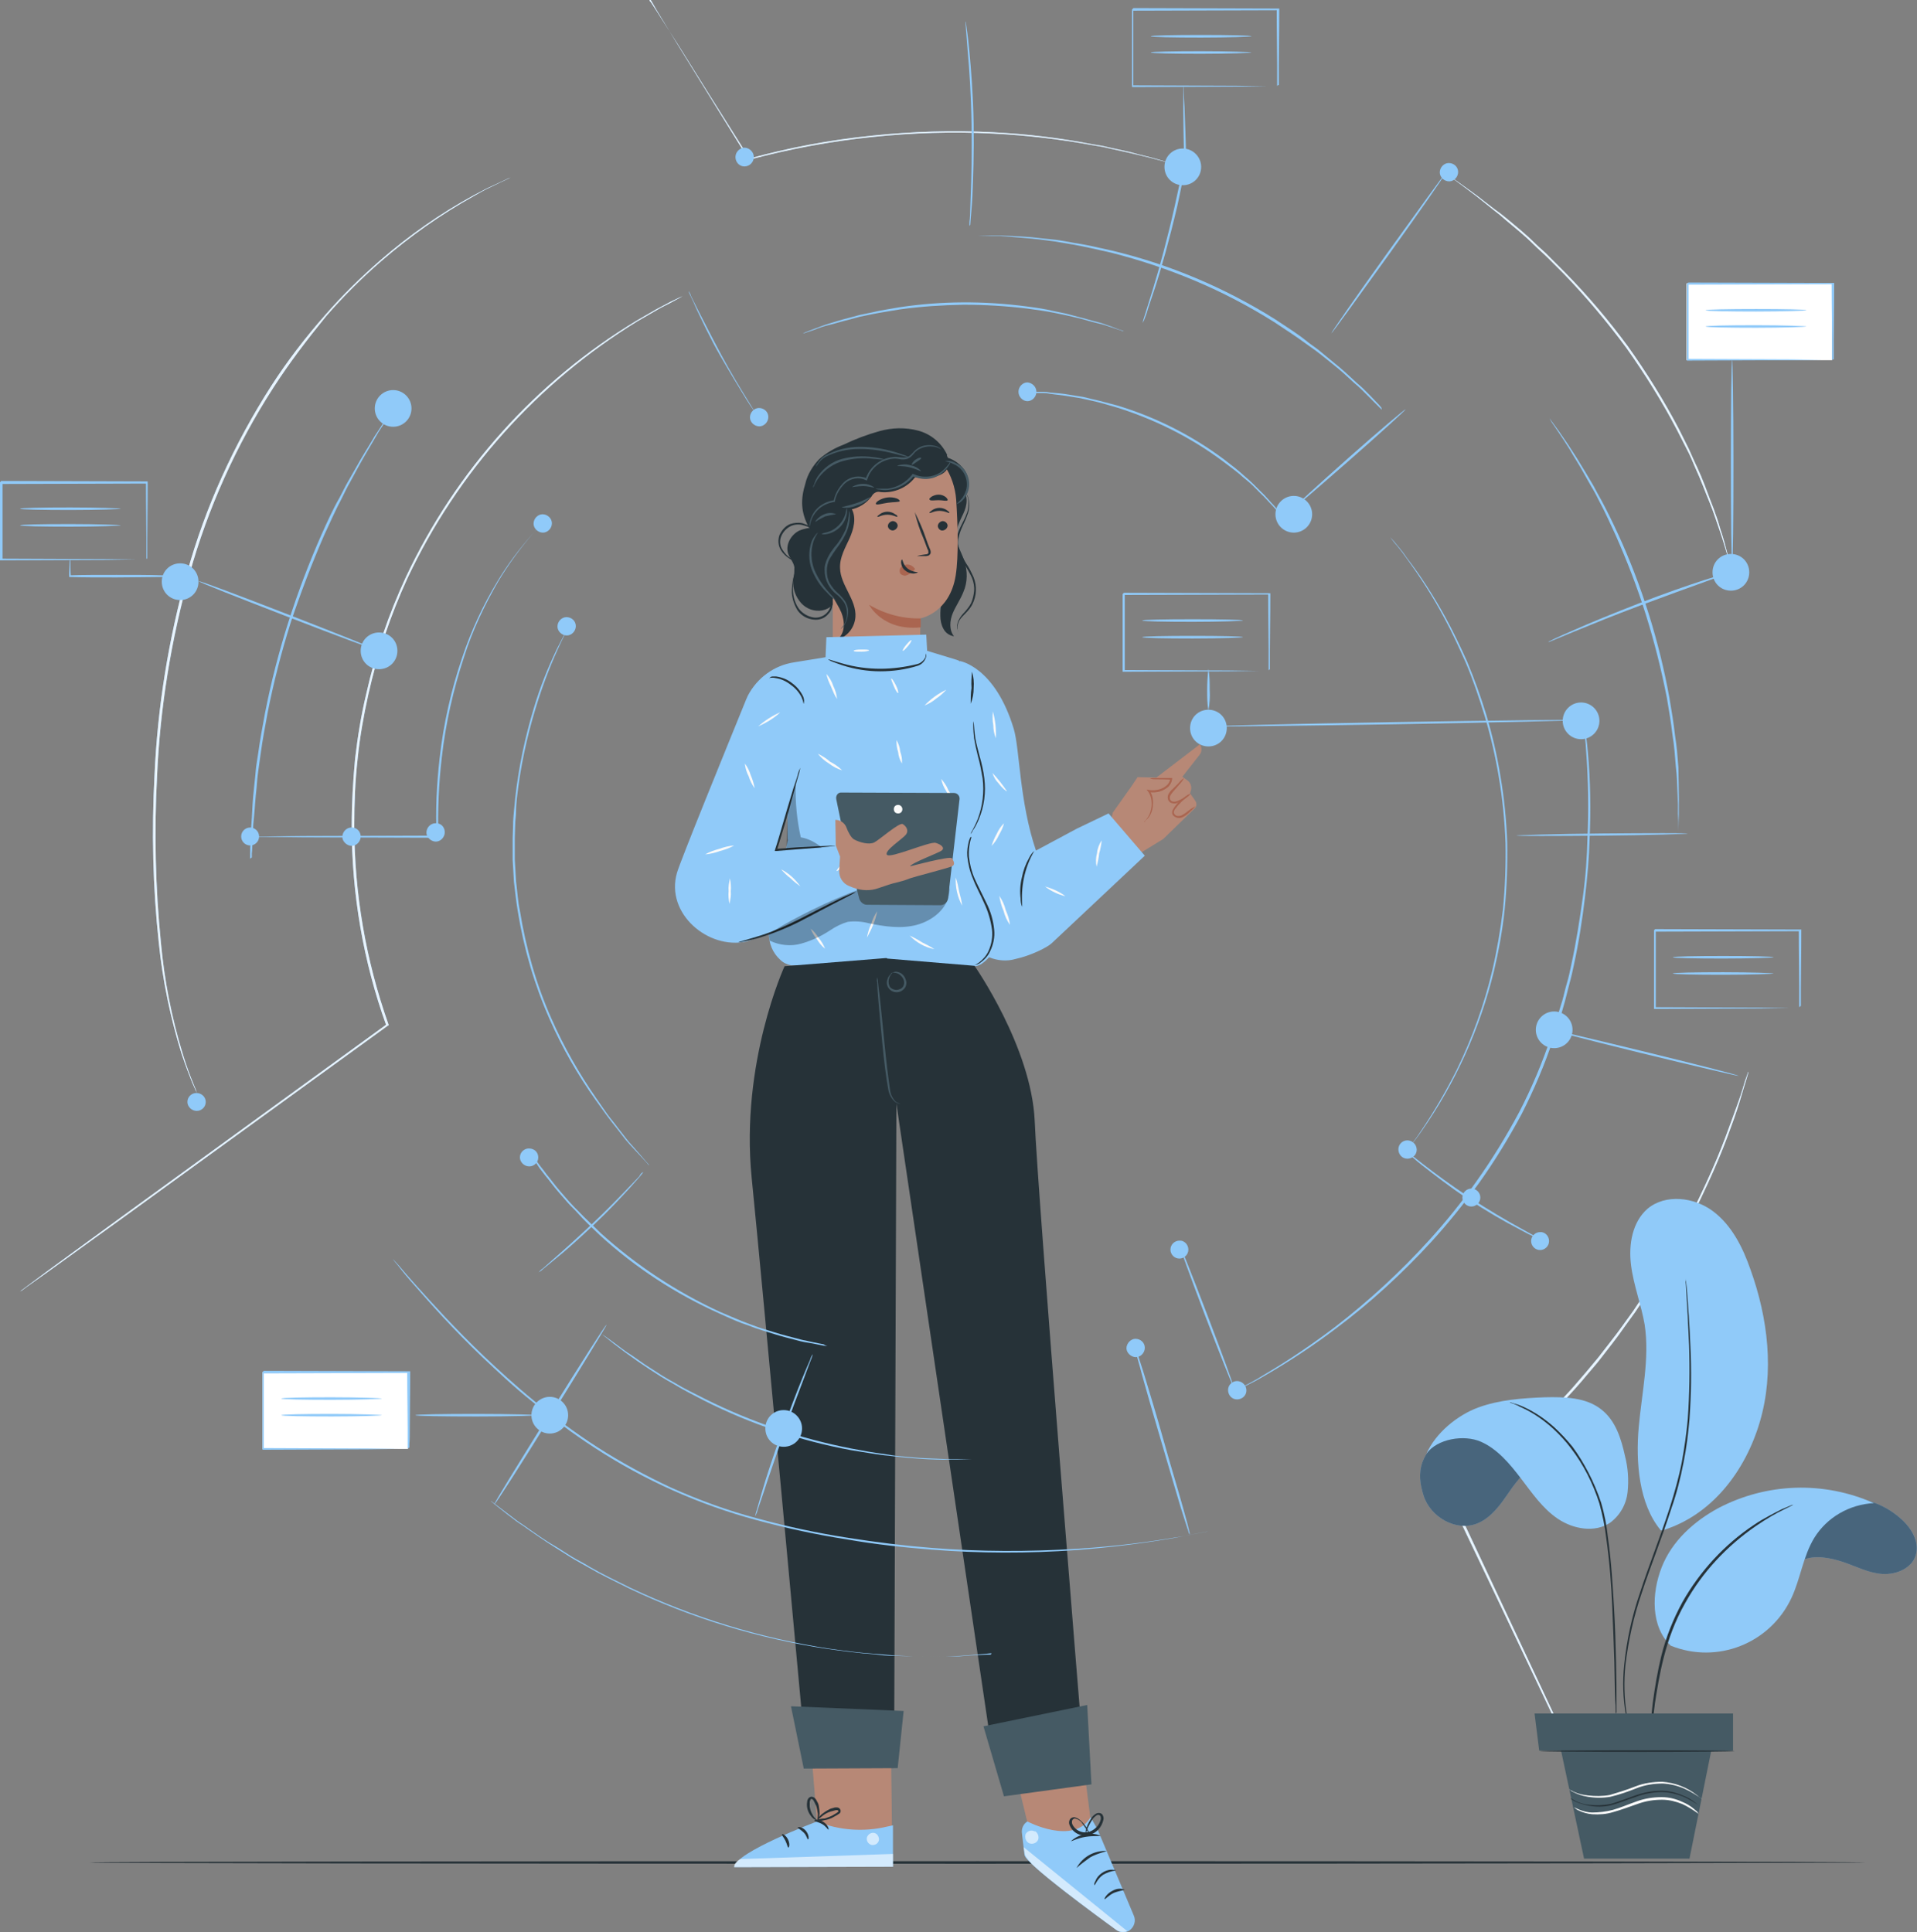 <?xml version="1.0" encoding="utf-8"?>
<!-- Generator: Adobe Illustrator 22.0.1, SVG Export Plug-In . SVG Version: 6.00 Build 0)  -->
<svg version="1.1" id="Layer_1" xmlns="http://www.w3.org/2000/svg" xmlns:xlink="http://www.w3.org/1999/xlink" x="0px" y="0px"
	 viewBox="0 0 449.1 452.7" style="enable-background:new 0 0 449.1 452.7;" xml:space="preserve">
<rect x="0" y="0" width="449.1" height="452.7" fill="#808080" stroke="none"/>
<style type="text/css">
	.st0{fill:#263238;}
	.st1{fill:#B78876;}
	.st2{fill:#AA6550;}
	.st3{fill:#455A64;}
	.st4{fill:#90CAF9;}
	.st5{opacity:0.3;}
	.st6{fill:#FAFAFA;}
	.st7{opacity:0.6;fill:#FFFFFF;enable-background:new    ;}
	.st8{opacity:0.6;}
	.st9{fill:#FFFFFF;}
	.st10{opacity:0.8;}
	.st11{fill:none;}
	.st12{opacity:0.5;}
</style>
<g>
	<g id="freepik--Floor--inject-157">
		<path class="st0" d="M436.9,436.4c0,0.1-93.1,0.3-207.9,0.3s-207.9-0.1-207.9-0.3s93.1-0.3,207.9-0.3S436.9,436.2,436.9,436.4z"/>
	</g>
	<g id="freepik--Character--inject-157">
		<path class="st1" d="M265.1,184.2l-4.4,6.2l-1.2,5l4.5,6.4l8.5-5.2l7.4-7.2c0.5-0.5,0.5-1.2,0.1-1.8l-1.2-1.7l0.1-0.4
			c0.4-1,0.1-2.1-0.8-2.7l-1.1-0.8l4-5.1c0.6-0.7,0.6-1.7,0.1-2.5l0,0l-10.2,7.8l-4.4-0.1L265.1,184.2z"/>
		<path class="st2" d="M279,185.9c-0.4,0.5-0.9,0.9-1.4,1.2c-0.5,0.4-1.1,0.7-1.7,1c-0.4,0.2-0.9,0.2-1.3,0.1c-0.5-0.1-0.9-0.5-1-1
			c-0.1-0.5,0-1,0.3-1.4c0.2-0.3,0.5-0.7,0.8-0.9l1.4-1.4c0.4-0.5,0.8-0.9,1.3-1.2c-0.3,0.5-0.6,1-1.1,1.5l-1.3,1.5
			c-0.5,0.6-1.1,1.2-0.9,1.9c0.1,0.3,0.3,0.6,0.7,0.6c0.3,0.1,0.7,0,1-0.1c0.6-0.3,1.2-0.5,1.7-0.9
			C277.9,186.4,278.5,186.1,279,185.9z"/>
		<path class="st2" d="M280.1,188.9c0,0-0.5,0.6-1.3,1.3c-0.5,0.5-1,0.9-1.6,1.2c-0.8,0.5-1.9,0.3-2.5-0.5c0,0,0,0,0,0
			c-0.2-0.5-0.1-1,0.2-1.4c0.2-0.4,0.5-0.7,0.7-1c0.4-0.5,0.9-1,1.5-1.4c0.5-0.4,1-0.7,1.6-0.9c-0.4,0.4-0.9,0.8-1.4,1.2
			c-0.5,0.4-0.9,0.9-1.4,1.4c-0.2,0.3-0.5,0.6-0.7,0.9c-0.2,0.3-0.3,0.7-0.1,1c0.2,0.3,0.5,0.5,0.8,0.5c0.3,0,0.7,0,1-0.2
			c0.6-0.3,1.1-0.7,1.6-1.1C279,189.5,279.5,189.2,280.1,188.9z"/>
		<path class="st2" d="M268,192.6c0.5-0.5,1-1.1,1.3-1.8c0.3-0.8,0.5-1.6,0.5-2.4c0-1-0.2-2-0.8-2.9l-0.4-0.5l0.6,0.1
			c0.6,0.1,1.1,0.1,1.7,0c0.8-0.1,1.6-0.4,2.2-0.9c0.6-0.4,0.9-1,1.1-1.7l0.2,0.2c-1.5-0.1-2.8-0.1-3.6-0.1c-0.5,0-0.9,0-1.4-0.2
			c0.5-0.1,0.9-0.1,1.4-0.1c0.9,0,2.1,0,3.6,0h0.2v0.2c-0.1,0.8-0.5,1.6-1.2,2.1c-0.7,0.5-1.5,0.9-2.4,1c-0.6,0.1-1.3,0.1-1.9,0
			l0.2-0.4c0.6,0.9,0.9,2,0.8,3.2c0,0.9-0.2,1.7-0.6,2.5c-0.3,0.5-0.6,1-1.1,1.3C268.3,192.5,268.1,192.6,268,192.6z"/>
		<path class="st0" d="M224.5,148.1c-0.2-0.4-0.2-0.9-0.2-1.3c0.1-0.5,0.2-1,0.5-1.5c0.4-0.6,0.9-1.1,1.4-1.6
			c0.6-0.6,1.2-1.3,1.6-2.1c1-2,1.1-4.3,0.3-6.3c-0.5-1.1-1-2.2-1.7-3.2c-0.6-1-1.2-2-1.6-3.1c-0.4-1-0.5-2.1-0.2-3.1
			c0.4-2,1.5-3.6,2-5.2c0.5-1.2,0.6-2.5,0.3-3.8c-0.1-0.4-0.2-0.7-0.4-1c-0.1-0.2-0.2-0.3-0.2-0.3c0.2,0.4,0.4,0.8,0.5,1.3
			c0.2,1.2,0.1,2.5-0.4,3.6c-0.5,1.5-1.7,3.1-2.2,5.2c-0.2,1.1-0.2,2.3,0.2,3.4c0.4,1.1,1,2.2,1.6,3.2c0.6,1,1.2,2,1.7,3.1
			c0.4,1,0.6,2.1,0.5,3.1c-0.1,1-0.3,1.9-0.7,2.8c-0.4,0.8-0.9,1.4-1.5,2.1c-0.5,0.5-1,1.1-1.3,1.7c-0.3,0.5-0.4,1-0.5,1.6
			c0,0.3,0,0.7,0.2,1C224.4,148,224.5,148.1,224.5,148.1z"/>
		<path class="st0" d="M196.2,140c-0.7,1.8-2.3,3-4.2,3.1c-1.9,0.1-3.7-0.8-4.8-2.4c-1.1-1.5-1.6-3.4-1.3-5.3
			c0.2-0.8,0.2-1.7,0.2-2.5c-0.2-1.2-1.1-2.1-1.5-3.3c-0.6-2.1,0.8-4.4,2.7-5.3c2-0.8,4.3-0.9,6.4-0.4"/>
		<path class="st0" d="M225.1,114.2c2,1.8,1.4,4.4,0.6,6.1s-1.8,3.6-1.7,5.5s1.3,3.7,1.9,5.6c0.8,2.4,0.8,5-0.2,7.3
			c-0.7,1.8-1.8,3.3-2.5,5s-0.9,3.9,0.3,5.4c-1.1-0.2-2-0.8-2.5-1.8c-0.5-0.9-0.7-2-0.7-3c-0.1-4,1.6-7.9,0.9-11.9
			c-0.4-2.3-1.6-4.4-1.6-6.7s1.3-4.4,2.1-6.6s1.3-4.8-0.1-6.6"/>
		<path class="st0" d="M220,106.9c2.4,0.1,4.6,1.3,6,3.3c1.3,2.1,1,4.8-0.8,6.4c-1.8,1.4-4.4,1.1-6.3,0c-1.5-0.8-2.6-2.1-3.2-3.6
			c-0.6-1.6-0.5-3.3,0.5-4.7c1-1.4,2.7-2,4.3-1.6"/>
		<path class="st0" d="M221.9,106.6c-1.3-2.8-3.8-4.9-6.8-5.7c-3-0.8-6.1-0.7-9,0.1c-2.9,0.8-5.8,1.9-8.5,3.2
			c-2.1,0.8-4,1.9-5.7,3.4c-1.5,1.6-2.7,3.5-3.2,5.6c-1.2,3.9-1.1,6.8,0.8,10.4c0.8,1.6,0.3,3.4,1.1,5.1s3.9,3.4,3,5"/>
		<path class="st1" d="M215.5,155.9c0.1-8,0.1-11,0.1-11s6.9-1.2,8.3-10.1c0.7-4.5,0.5-11.8,0.1-17.8c-0.4-5.4-3.9-12-9.3-11.4
			l-16.8,4.3c-1.6,0.2-2.9,1.6-2.8,3.2l0,0v42.9"/>
		<path class="st0" d="M222,123.1c0,0.6-0.5,1.1-1.1,1.2c-0.6,0.1-1.1-0.4-1.2-1c0-0.6,0.5-1.1,1.1-1.2
			C221.4,122.1,221.9,122.5,222,123.1z"/>
		<path class="st0" d="M222.4,120.2c-0.1,0.1-1-0.5-2.3-0.5s-2.1,0.6-2.3,0.5s0.1-0.3,0.5-0.6c0.5-0.4,1.2-0.6,1.8-0.6
			c0.6,0,1.3,0.2,1.8,0.6C222.4,119.9,222.5,120.2,222.4,120.2z"/>
		<path class="st0" d="M210.3,123.1c0,0.6-0.5,1.1-1.1,1.2c-0.6,0-1.1-0.4-1.2-1c0-0.6,0.5-1.1,1.1-1.2
			C209.7,122.1,210.2,122.5,210.3,123.1z"/>
		<path class="st0" d="M210.2,121.1c-0.1,0.1-1-0.5-2.3-0.5s-2.1,0.6-2.3,0.5s0.1-0.3,0.5-0.6c0.5-0.4,1.2-0.6,1.8-0.6
			c0.6,0,1.3,0.2,1.8,0.6C210.2,120.7,210.3,121,210.2,121.1z"/>
		<path class="st0" d="M214.8,130.3c0.6-0.2,1.3-0.3,2-0.4c0.3,0,0.6-0.1,0.7-0.3c0-0.3,0-0.7-0.2-0.9l-0.9-2.4
			c-0.9-2-1.6-4.2-2.1-6.3c1,2,1.9,4,2.6,6.1c0.3,0.9,0.6,1.7,0.9,2.4c0.2,0.4,0.3,0.8,0.2,1.2c-0.1,0.2-0.3,0.4-0.5,0.5
			c-0.2,0-0.4,0.1-0.5,0.1C216.1,130.3,215.4,130.3,214.8,130.3z"/>
		<path class="st2" d="M215.7,144.9c-4.2,0.1-8.4-1-12.1-3.2c0,0,3.1,6.2,12.1,5.3V144.9z"/>
		<path class="st0" d="M210.8,117.4c-0.1,0.3-1.4,0.2-2.8,0.4s-2.6,0.6-2.8,0.3c-0.1-0.1,0.1-0.5,0.6-0.8c1.3-0.8,2.9-1,4.3-0.5
			C210.6,117,210.8,117.3,210.8,117.4z"/>
		<path class="st0" d="M222,117.2c-0.2,0.3-1.1,0-2.1,0s-1.9,0.2-2.1-0.1s0.1-0.4,0.4-0.7c0.5-0.3,1.1-0.5,1.7-0.5
			c0.6,0,1.2,0.2,1.7,0.6C221.9,116.8,222.1,117.1,222,117.2z"/>
		<path class="st2" d="M214.2,133.1c-0.5-0.6-1.2-0.9-1.9-0.8c-0.5,0.1-1,0.3-1.3,0.7c-0.3,0.4-0.3,0.9-0.1,1.4
			c0.4,0.4,1,0.6,1.5,0.4c0.5-0.2,1-0.5,1.5-0.9c0.1-0.1,0.2-0.2,0.3-0.4C214.4,133.5,214.4,133.3,214.2,133.1"/>
		<path class="st0" d="M211.3,131.1c0.2,0,0.2,1.2,1.3,2.1s2.4,0.8,2.4,0.9s-0.3,0.2-0.9,0.3c-0.7,0-1.4-0.2-2-0.7
			c-0.6-0.4-0.9-1.1-1-1.8C211.1,131.4,211.2,131.1,211.3,131.1z"/>
		<path class="st0" d="M222.2,109c-0.4,2.8-4.9,3.3-7.8,2.8c-1.9,2.5-5,3.8-8.1,3.5c-0.4-0.1-0.8-0.1-1.2,0.1
			c-0.4,0.2-0.7,0.5-0.9,0.9c-1.2,1.6-2.9,2.7-4.9,3.1c-0.4,2.9-2.6,5.3-5.5,5.9c0,0-0.9-0.5-0.6-4.1c0.2-3.7,0.1-7.5-0.1-11.2
			l9.8-4.5l11.8-2.2C214.8,103.2,222.9,104.1,222.2,109z"/>
		<path class="st3" d="M189.6,124c0.1-0.9,0.3-1.7,0.6-2.5c0.4-0.9,1-1.7,1.8-2.4c1-0.8,2.2-1.3,3.5-1.5h0.1v-0.2
			c0.3-1.6,1.2-3,2.3-4.1c1.3-1.2,3.3-1.6,4.9-0.8l0.3,0.1l0.1-0.3l0.1-0.3c0.9-2.5,3.2-4.2,5.8-4.5c0.6-0.1,1.2,0,1.7,0.1
			c0.6,0.1,1.2,0.1,1.8-0.1c0.5-0.2,1-0.6,1.3-1c0.3-0.4,0.6-0.7,1-1c1.2-0.8,2.7-1.1,4.1-0.8c0.5,0.1,1,0.3,1.5,0.6
			c0,0-0.1-0.1-0.3-0.3c-0.3-0.2-0.7-0.4-1.1-0.5c-1.5-0.4-3.1-0.2-4.3,0.7c-0.8,0.5-1.3,1.6-2.3,1.9s-2.1-0.2-3.4,0
			c-2.8,0.3-5.2,2.2-6.2,4.8l-0.1,0.4l0.4-0.2c-1.9-0.8-4-0.5-5.5,0.9c-1.2,1.2-2.1,2.7-2.4,4.4l0.2-0.2c-1.4,0.2-2.6,0.7-3.7,1.6
			c-1.3,1.1-2.1,2.8-2.2,4.5C189.5,123.6,189.6,123.8,189.6,124z"/>
		<path class="st3" d="M205.1,114.5c0.2,0.1,0.5,0.2,0.8,0.2c0.7,0.1,1.4,0.2,2.1,0.1c2.4-0.2,4.6-1.4,6.1-3.3l-0.3,0.1l0.3,0.1
			c1.3,0.5,2.7,0.7,4,0.4c1.1-0.2,2.1-0.8,2.9-1.5c0.6-0.5,1-1.1,1.4-1.7c0.2-0.2,0.2-0.5,0.3-0.8c-0.5,0.8-1.2,1.6-1.9,2.2
			c-0.8,0.7-1.8,1.1-2.8,1.3c-1.3,0.2-2.5,0.1-3.7-0.4l-0.3-0.1l-0.2-0.1l-0.1,0.2c-1.4,1.8-3.5,3-5.7,3.3
			C207,114.5,206.1,114.5,205.1,114.5z"/>
		<path class="st3" d="M210.2,109.1c0,0.2,1.3,0,2.9,0.4s2.6,1,2.7,0.9c-0.7-0.8-1.6-1.2-2.6-1.4
			C212.2,108.7,211.2,108.8,210.2,109.1z"/>
		<path class="st3" d="M213.6,108.9c0.1,0.1,0.6-0.3,1.2-0.7s1.1-0.7,1-0.9s-0.7,0-1.3,0.4S213.5,108.8,213.6,108.9z"/>
		<path class="st3" d="M199.6,114.1c0.1,0.1,1.2-0.2,2.6-0.2s2.6,0.5,2.6,0.3C203.3,113.1,201.3,113.1,199.6,114.1L199.6,114.1z"/>
		<path class="st3" d="M197.2,118.9c1.2,0.2,2.5,0,3.6-0.5c1.2-0.3,2.3-1,3.1-1.9c-0.1-0.1-1.5,0.8-3.3,1.4S197.1,118.8,197.2,118.9
			z"/>
		<path class="st3" d="M191,122.3c0.7-0.5,1.5-0.9,2.3-1.3c0.9-0.2,1.7-0.4,2.6-0.5c-0.9-0.4-1.9-0.4-2.8,0
			C191.6,121.1,190.9,122.3,191,122.3z"/>
		<path class="st3" d="M191.2,109.4c0,0,0.1-0.3,0.5-0.8c0.5-0.7,1.1-1.2,1.8-1.6c2.4-1.2,5.1-1.8,7.9-1.8c2.7,0,5.4,0.4,8.1,1.1
			c2,0.5,3.3,0.9,3.3,0.8c-0.3-0.2-0.5-0.3-0.8-0.4c-0.6-0.2-1.4-0.5-2.4-0.8c-2.7-0.8-5.4-1.2-8.2-1.2c-2.8,0-5.5,0.7-8,2
			c-0.7,0.4-1.4,1.1-1.8,1.8C191.3,108.8,191.2,109.1,191.2,109.4z"/>
		<path class="st3" d="M190.5,114.3c0.4-0.9,0.8-1.7,1.4-2.5c1.4-1.8,3.4-3.2,5.7-3.8c2.3-0.6,4.6-0.8,6.9-0.5c1,0.1,2,0.2,2.9,0.2
			c-0.9-0.3-1.9-0.5-2.9-0.6c-2.4-0.3-4.8-0.2-7.1,0.4c-2.4,0.6-4.4,2.1-5.8,4.1c-0.4,0.6-0.7,1.3-0.9,2
			C190.5,113.8,190.5,114,190.5,114.3z"/>
		<path class="st3" d="M224.1,118.1c0.7-0.2,1.3-0.7,1.7-1.2c1.9-2.3,1.6-5.6-0.6-7.6c-0.5-0.4-1.1-0.7-1.7-1
			c-0.6-0.3-1.4-0.4-2.1-0.2c0.7,0.1,1.3,0.3,1.9,0.6c2.7,1.1,3.9,4.2,2.8,6.8c-0.2,0.4-0.4,0.8-0.6,1.1
			C225.1,117.1,224.6,117.6,224.1,118.1z"/>
		<path class="st0" d="M187.4,132.2c0.1-0.1-0.9-0.5-2.2-1.4c-0.8-0.5-1.4-1.2-1.9-2c-0.6-0.9-0.7-2.1-0.3-3.1
			c0.4-1,1.2-1.9,2.2-2.4c0.8-0.4,1.8-0.5,2.7-0.3c0.8,0.2,1.7,0.5,2.4,0.9c0,0-0.2-0.2-0.5-0.5c-0.6-0.4-1.2-0.6-1.8-0.8
			c-1-0.2-2-0.1-2.9,0.2c-1.2,0.5-2,1.5-2.5,2.6c-0.4,1.2-0.3,2.5,0.4,3.6c0.5,0.8,1.3,1.5,2.1,2c0.6,0.3,1.1,0.6,1.8,0.9
			C187.2,132.1,187.4,132.2,187.4,132.2z"/>
		<path class="st0" d="M187,132.2c-0.2,0.2-0.3,0.5-0.4,0.8c-0.3,0.7-0.5,1.5-0.7,2.3c-0.3,1.2-0.4,2.4-0.4,3.6
			c0.1,1.5,0.6,2.9,1.4,4.2c0.9,1.2,2.3,2,3.9,2.1c1.3,0.1,2.5-0.4,3.3-1.4c0.6-0.6,0.9-1.4,0.9-2.2c0-0.3,0-0.6-0.2-0.9
			c-0.1,0,0,0.3-0.1,0.9c-0.3,1.9-2,3.3-4,3.1c-1.4-0.2-2.6-0.9-3.5-2c-0.8-1.1-1.3-2.5-1.4-3.9c-0.1-1.2,0-2.3,0.2-3.4
			C186.7,133.5,187.1,132.3,187,132.2z"/>
		<path class="st0" d="M199.5,119.2c1.2,2.1,0.5,4.8-0.5,7s-2.3,4.4-2.2,6.9c0.1,4.1,3.9,7.4,3.6,11.5c-0.2,2.5-1.9,4.6-4.3,5.3
			c1.9-1.4,1.9-4.2,1-6.4s-4.7-7.7-5.4-10c-2.1-7.5-1.5-8.4,1-11.2"/>
		<path class="st3" d="M192.5,125.1c0,0.1,0.5,0.2,1.4,0c2.3-0.5,4.1-2.4,4.5-4.7c0.1-0.9,0-1.4,0-1.4c-0.1,0.4-0.3,0.9-0.3,1.3
			c-0.6,2.1-2.2,3.8-4.3,4.4C193.4,124.8,192.9,124.9,192.5,125.1z"/>
		<path class="st3" d="M196.9,147.4c0,0,0.1-0.1,0.3-0.2c0.2-0.2,0.4-0.4,0.6-0.7c0.6-1,0.9-2.1,0.9-3.3c0-0.8-0.3-1.6-0.7-2.3
			c-0.5-0.7-1.1-1.4-1.8-2c-0.7-0.6-1.3-1.4-1.8-2.2c-0.5-0.9-0.7-1.9-0.7-2.9c0-1,0.2-2,0.7-2.9c0.5-0.8,1-1.6,1.6-2.4
			c1-1.3,1.9-2.7,2.5-4.3c0.4-1.1,0.6-2.2,0.6-3.3c0-0.4,0-0.8-0.2-1.2c0,1.5-0.3,3-0.8,4.4c-0.7,1.5-1.5,2.9-2.6,4.1
			c-0.6,0.8-1.2,1.6-1.6,2.5c-0.5,1-0.8,2-0.7,3.1c0,1.1,0.3,2.2,0.8,3.1c0.5,0.9,1.1,1.7,1.9,2.3c0.7,0.5,1.3,1.2,1.8,1.9
			c0.4,0.6,0.6,1.3,0.7,2.1c0.1,1.1-0.1,2.2-0.6,3.1C197.2,147.1,196.9,147.4,196.9,147.4z"/>
		<path class="st3" d="M191.6,124.8c0,0-0.2,0.1-0.5,0.5c-0.4,0.5-0.8,1.1-1,1.7c-0.7,2.1-0.7,4.4,0.1,6.5c0.8,2,2,3.9,3.6,5.4
			c0.6,0.7,1.3,1.3,2,1.8c-0.5-0.7-1.1-1.4-1.7-2c-1.4-1.6-2.6-3.4-3.4-5.4c-0.7-2-0.8-4.1-0.2-6.2
			C190.7,126.4,191.1,125.6,191.6,124.8z"/>
		<path class="st4" d="M259.7,190.6l-7.5,3.6l-9.5,5.1c-3.9-11.5-3.8-23.8-5.2-28.5c-4.4-14.6-12.6-15.9-12.6-15.9v0.1
			c-0.2-0.2-0.5-0.3-0.8-0.4l-6.9-2.1l-0.2-3.8l-23.4,0.6l-0.2,4.7l-7.4,1.2c-4.6,0.7-8.6,3.6-10.8,7.8c-0.1,0.3-0.3,0.6-0.4,0.9
			c-4.8,11.8-15.4,37.8-16.2,40.6c-2.8,9.6,7.4,18.1,16.3,16.1c1.8-0.6,3.5-1.2,5.2-2c0,2.4,0.9,4.7,2.7,6.3
			c0.7,0.7,1.6,1.1,2.6,1.3l42.9,0.2c1.2,0,2.4-1,3.4-2.1c2,0.8,4.2,1,6.2,0.4l0,0c3.7-0.8,7.6-2.8,8.5-3.7l21.8-20.5L259.7,190.6z
			 M184.5,197.1l-0.4,1.9l-2.4,0.2l2.8-9.4v6.8C184.6,196.7,184.6,196.9,184.5,197.1z"/>
		<path class="st0" d="M195.7,198.2l-1,0.1l-2.9,0.3l-9.9,0.8h-0.4l0.1-0.4c0.3-0.9,0.6-1.9,0.9-2.9c1.3-4.5,2.5-8.6,3.4-11.5
			c0.5-1.5,0.9-2.6,1.1-3.5c0.1-0.4,0.3-0.8,0.5-1.2c-0.1,0.4-0.2,0.9-0.3,1.3c-0.3,0.9-0.6,2.1-1,3.5c-0.8,3-1.9,7.1-3.3,11.6
			c-0.3,1-0.6,2-0.9,2.9l-0.3-0.3c4-0.3,7.4-0.5,9.9-0.6S195.7,198.1,195.7,198.2z"/>
		<path class="st0" d="M200.5,209c-0.3,0.2-0.6,0.4-1,0.6l-2.9,1.5c-2.4,1.2-5.7,3-9.4,4.9c-3.2,1.6-6.5,2.9-9.9,3.9
			c-1.3,0.3-2.4,0.6-3.1,0.7c-0.4,0.1-0.8,0.2-1.2,0.2c0-0.1,1.6-0.5,4.2-1.3c3.4-1,6.6-2.4,9.8-4c3.7-1.9,7-3.6,9.5-4.8
			c1.2-0.6,2.2-1,2.9-1.3C199.7,209.2,200.1,209.1,200.5,209z"/>
		<path class="st0" d="M227.4,195.4c-0.1-0.1,0.8-1.3,1.7-3.6c1.1-3,1.5-6.2,1.1-9.4c-0.3-1.7-0.6-3.5-1.1-5.2
			c-0.4-1.6-0.7-3-0.9-4.2c-0.1-1-0.2-2-0.2-2.9c0-0.4,0-0.7,0.1-1.1c0.1,1.3,0.2,2.7,0.4,4c0.2,1.2,0.6,2.6,1,4.2
			c0.5,1.7,0.9,3.5,1.1,5.2c0.4,3.2,0,6.5-1.3,9.6c-0.4,0.9-0.8,1.8-1.4,2.6C227.8,194.9,227.6,195.2,227.4,195.4z"/>
		<path class="st0" d="M227.6,196.1c-0.5,1.5-0.7,3.1-0.6,4.7c0.2,1.7,0.6,3.4,1.3,5c0.8,1.8,1.8,3.7,2.8,5.8c1,2,1.6,4.1,1.8,6.2
			c0.2,1.8-0.2,3.6-1,5.2c-0.5,1.1-1.4,2-2.4,2.7c-0.3,0.2-0.6,0.3-0.9,0.4c-0.2,0.1-0.3,0.1-0.3,0.1s0.4-0.2,1.1-0.7
			c0.9-0.7,1.7-1.6,2.2-2.7c0.7-1.6,1-3.3,0.8-5c-0.3-2.1-0.9-4.2-1.8-6.1c-0.9-2.1-2-4-2.7-5.9c-0.7-1.6-1.1-3.4-1.3-5.2
			c-0.1-1.2,0.1-2.4,0.4-3.6c0.1-0.3,0.2-0.6,0.4-0.9C227.5,196.2,227.6,196.1,227.6,196.1z"/>
		<path class="st0" d="M227.7,157.4c0.4,1.2,0.5,2.5,0.4,3.8c0,1.3-0.2,2.5-0.7,3.7c0-1.2,0-2.5,0.2-3.7
			C227.5,159.9,227.6,158.7,227.7,157.4z"/>
		<path class="st0" d="M239.5,212.5c-0.3-0.6-0.4-1.3-0.4-2c-0.2-1.6-0.1-3.3,0.3-4.9c0.3-1.6,0.9-3.2,1.7-4.6
			c0.3-0.6,0.7-1.2,1.2-1.6C240,203.3,239.1,207.9,239.5,212.5z"/>
		<path class="st0" d="M188.3,164.9c-0.1,0-0.1-0.6-0.5-1.5c-0.6-1.2-1.5-2.2-2.5-2.9c-1-0.8-2.2-1.4-3.5-1.6
			c-0.2,0-0.4-0.1-0.7-0.1c-0.2,0-0.4,0-0.5,0s-0.4,0.1-0.4,0.1s0.1-0.1,0.4-0.3c0.2-0.1,0.4-0.1,0.5-0.1c0.2,0,0.5,0,0.7,0
			c1.4,0.2,2.7,0.7,3.8,1.6c1.1,0.8,2,1.9,2.6,3.2C188.4,163.8,188.4,164.4,188.3,164.9z"/>
		<g class="st5">
			<path d="M187.6,196.2c-0.9-4-1.3-8.2-1.2-12.3l-0.4,0.8l-1.4,5l-0.4,9.3l8.3-0.4C191.1,197.4,189.4,196.5,187.6,196.2z"/>
		</g>
		<path class="st0" d="M216.9,153.1c0.1,0.3,0.1,0.7,0,1c-0.3,0.9-1,1.6-1.9,1.9c-2.9,0.9-5.8,1.3-8.8,1.3c-3,0-6-0.5-8.8-1.4
			c-0.9-0.3-1.7-0.6-2.5-0.9c-0.3-0.1-0.6-0.3-0.9-0.5c0-0.1,1.3,0.4,3.5,1c2.8,0.8,5.8,1.2,8.7,1.2c2.9,0,5.9-0.4,8.7-1.1
			c0.8-0.2,1.5-0.8,1.9-1.6C216.8,153.7,216.9,153.4,216.9,153.1z"/>
		<path class="st6" d="M176.8,184.7c-0.6-0.8-1.1-1.8-1.4-2.8c-0.5-0.9-0.8-2-0.9-3c0.6,0.8,1.1,1.8,1.4,2.8
			C176.3,182.6,176.6,183.6,176.8,184.7z"/>
		<path class="st6" d="M172,198.1c-1,0.6-2.2,1-3.3,1.3c-1.1,0.4-2.3,0.7-3.5,0.8c1-0.6,2.2-1,3.3-1.3
			C169.6,198.5,170.8,198.2,172,198.1z"/>
		<path class="st6" d="M170.9,211.8c-0.2-1-0.3-2-0.2-3c-0.1-1,0.1-2,0.3-3c0.2,1,0.3,2,0.2,3C171.3,209.8,171.1,210.8,170.9,211.8z
			"/>
		<path class="st6" d="M187.5,207.7c-0.8-0.6-1.6-1.2-2.3-1.9c-0.8-0.6-1.5-1.3-2.2-2.1C184.8,204.6,186.3,206,187.5,207.7
			L187.5,207.7z"/>
		<path class="st6" d="M199.2,200.7c0.1,0.1-0.5,0.9-1.4,1.9s-1.7,1.6-1.8,1.5s0.5-0.9,1.4-1.9S199.1,200.6,199.2,200.7z"/>
		<path class="st6" d="M182.8,166.9c-1.5,1.4-3.3,2.5-5.2,3.3C179.1,168.9,180.9,167.7,182.8,166.9z"/>
		<path class="st6" d="M196.1,163.8c-0.6-0.9-1-1.9-1.4-2.9c-0.5-1-0.9-2-1.1-3c0.7,0.8,1.3,1.8,1.6,2.8
			C195.7,161.7,196,162.7,196.1,163.8z"/>
		<path class="st6" d="M197.3,180.5c-1.1-0.3-2.2-0.9-3.1-1.6c-1-0.6-1.9-1.4-2.6-2.3c1,0.5,2,1.1,2.9,1.9
			C195.5,179,196.5,179.7,197.3,180.5z"/>
		<path class="st6" d="M206.9,188.6c-1.2,0.9-2.4,1.7-3.8,2.3c-1.3,0.8-2.6,1.4-4,1.8c1.2-0.9,2.4-1.7,3.8-2.3
			C204.1,189.6,205.5,189,206.9,188.6z"/>
		<path class="st6" d="M211.3,178.9c-0.5-0.8-0.8-1.7-0.9-2.7c-0.3-0.9-0.4-1.9-0.4-2.8c0.5,0.8,0.8,1.7,0.9,2.7
			C211.2,177,211.4,177.9,211.3,178.9z"/>
		<path class="st6" d="M223.4,188.1c-0.7-0.8-1.3-1.7-1.7-2.7c-0.6-0.9-1-1.9-1.2-2.9c0.7,0.8,1.3,1.7,1.7,2.7
			C222.8,186,223.2,187,223.4,188.1z"/>
		<path class="st6" d="M221.7,161.6c-0.7,0.8-1.5,1.5-2.4,2.1c-0.8,0.7-1.7,1.2-2.7,1.6C218,163.8,219.8,162.5,221.7,161.6
			L221.7,161.6z"/>
		<path class="st6" d="M210.4,162.4c-0.1,0.1-0.6-0.6-1-1.6s-0.7-1.7-0.6-1.8s0.6,0.6,1.1,1.6S210.5,162.3,210.4,162.4z"/>
		<path class="st6" d="M203.6,152.4c0,0.1-0.8,0.3-1.8,0.3s-1.8,0-1.8-0.2s0.8-0.3,1.8-0.3S203.6,152.2,203.6,152.4z"/>
		<path class="st6" d="M211.5,152.5c-0.1-0.1,0.2-0.7,0.8-1.4s1.1-1.2,1.2-1.1s-0.2,0.7-0.8,1.4S211.6,152.6,211.5,152.5z"/>
		<path class="st6" d="M233.3,173c-0.4-1-0.6-2.1-0.6-3.1c-0.2-1-0.2-2.1-0.1-3.2C233.2,168.8,233.4,170.9,233.3,173z"/>
		<path class="st6" d="M235.9,185.4c-0.1,0.1-1.1-0.7-2-1.9c-0.7-0.7-1.1-1.5-1.4-2.4C233.8,182.5,234.9,183.9,235.9,185.4
			L235.9,185.4z"/>
		<path class="st6" d="M232.3,198.2c0.3-1,0.7-1.9,1.2-2.8c0.4-0.9,1-1.8,1.7-2.5c-0.2,1-0.7,1.9-1.2,2.8
			C233.6,196.6,233,197.5,232.3,198.2z"/>
		<path class="st6" d="M236.6,216.7c-0.7-1-1.2-2.1-1.5-3.3c-0.5-1.1-0.8-2.3-1-3.5c0.7,1,1.2,2.1,1.5,3.3
			C236.1,214.4,236.5,215.5,236.6,216.7z"/>
		<path class="st6" d="M249.6,210c-1.7-0.4-3.4-1.2-4.8-2.3C246.5,208.2,248.2,208.9,249.6,210z"/>
		<path class="st6" d="M256.9,203.1c-0.2-1.1-0.2-2.1,0.1-3.2c0.1-1.1,0.5-2.1,1.1-3c-0.1,1-0.3,2.1-0.6,3.1
			C257.4,201,257.2,202,256.9,203.1z"/>
		<path class="st6" d="M214,198.6c0.2-1,0.5-2,1-2.9c0.4-1,0.9-1.9,1.5-2.6c-0.2,1-0.6,2-1.1,2.9C215.1,196.9,214.6,197.8,214,198.6
			z"/>
		<path class="st6" d="M193.3,222.3c-0.8-0.6-1.4-1.4-1.9-2.2c-0.6-0.7-1.1-1.6-1.5-2.5c0.8,0.6,1.4,1.4,1.9,2.2
			C192.4,220.5,192.9,221.3,193.3,222.3z"/>
		<path class="st6" d="M203.1,219.7c0.2-1.1,0.5-2.2,1-3.2c0.3-1.1,0.8-2.1,1.4-3C205.1,215.7,204.2,217.7,203.1,219.7L203.1,219.7z
			"/>
		<path class="st6" d="M218.9,222.4c-2.2-0.4-4.3-1.6-5.8-3.2c1,0.5,2,1,2.9,1.6C217,221.3,218,221.8,218.9,222.4z"/>
		<path class="st6" d="M225.4,212.2c-1.1-2-1.6-4.3-1.5-6.6c0.4,1.1,0.6,2.2,0.8,3.3C225,210,225.3,211.1,225.4,212.2z"/>
		<g class="st5">
			<path d="M180.3,220.4c2.3,1.1,5,1.4,7.4,0.7c2.5-0.7,4.8-1.8,6.9-3.2c1.2-0.8,2.6-1.5,4-1.9c1.6-0.2,3.3-0.1,4.8,0.3
				c3.8,0.8,7.7,1.4,11.4,0.4s7.2-3.8,7.6-7.6c0.2-1.5-0.3-3.4-1.8-3.9c-1-0.4-2-0.7-3-0.9c-15.9,1.3-37.5,14.2-37.5,14.6"/>
		</g>
		<polygon class="st1" points="252.2,400.6 256.2,431.9 242.1,432.8 234.8,402.8 		"/>
		<path class="st4" d="M240.7,426.8c0,0,10.8,5.7,14.8-1l1.6,2.8l8.5,20.2c0.6,1.3,0.1,2.8-1.1,3.6c-0.9,0.5-2.1,0.5-3-0.2
			c-4.6-3.3-21.4-15.6-21.5-17.6l-0.6-5.2C239.3,428.4,239.8,427.3,240.7,426.8L240.7,426.8z"/>
		<path class="st7" d="M264.1,452.5l-24.3-19.7l0.2,1.1c0.1,1.2,0.7,1.6,1.3,2.4c2,2.1,7.5,6.6,20.2,15.9
			C262.2,452.7,263.2,452.8,264.1,452.5L264.1,452.5z"/>
		<g class="st8">
			<path class="st9" d="M242.4,429c0.7,0.4,1.1,1.3,0.8,2.1c-0.4,0.8-1.3,1.1-2.1,0.8c-0.8-0.4-1.1-1.4-0.8-2.2
				c0.5-0.8,1.5-1,2.2-0.5"/>
		</g>
		<path class="st0" d="M256.4,441.7c0.2,0,0.6-1.4,2-2.4c0.9-0.5,1.9-0.9,3-1c0-0.1-0.4-0.2-1-0.2c-0.8,0-1.6,0.3-2.3,0.8
			c-0.7,0.5-1.2,1.1-1.5,1.9C256.3,441.3,256.3,441.7,256.4,441.7z"/>
		<path class="st0" d="M258.8,445c0.1,0.1,0.9-0.9,2.2-1.5c0.8-0.3,1.7-0.5,2.5-0.7c-0.9-0.4-1.9-0.3-2.8,0.2
			C259.2,443.7,258.6,445,258.8,445z"/>
		<path class="st0" d="M252.2,437.7c1-0.9,2.1-1.7,3.2-2.5c2-1.1,3.8-1.3,3.8-1.5C256.3,433.6,253.6,435.1,252.2,437.7L252.2,437.7z
			"/>
		<path class="st0" d="M250.9,431.4c0.1,0.1,1.5-0.7,3.4-1s3.5-0.1,3.5-0.3C255.4,429.2,252.8,429.7,250.9,431.4z"/>
		<path class="st0" d="M255.3,430.1c0-0.4-0.1-0.7-0.3-1c-0.4-0.9-0.9-1.6-1.6-2.3c-0.5-0.5-1.1-0.9-1.7-1c-0.5,0-0.9,0.2-1.1,0.6
			c-0.2,0.4-0.2,0.9,0,1.3c0.7,1.7,2.5,2.7,4.4,2.3c1.8-0.4,3.1-1.8,3.5-3.6c0.1-0.4,0-0.9-0.3-1.3c-0.3-0.3-0.8-0.4-1.3-0.2
			c-0.6,0.3-1.1,0.8-1.4,1.4c-0.5,0.8-0.9,1.6-1.1,2.5c-0.1,0.3-0.1,0.7-0.1,1c0.3-1.2,0.9-2.3,1.5-3.3c0.3-0.5,0.7-0.9,1.2-1.2
			c0.2-0.1,0.5-0.1,0.7,0.1c0.2,0.2,0.2,0.5,0.2,0.8c-0.3,1.5-1.5,2.7-3,3.1c-1.5,0.3-3.1-0.5-3.7-1.9c-0.1-0.3-0.1-0.6,0-0.9
			c0.1-0.2,0.4-0.4,0.6-0.4c0.6,0.1,1.1,0.4,1.5,0.8C254.1,428,254.8,429,255.3,430.1z"/>
		<polygon class="st1" points="208.6,399.3 209,431.3 191.7,430.7 189.2,399.6 		"/>
		<path class="st4" d="M191.4,426.8L191.4,426.8c0,0-19.2,7.2-19.4,10.7l37.2-0.1v-9.7l-1.4,0.3
			C202.4,429.3,196.6,428.9,191.4,426.8z"/>
		<g class="st8">
			<path class="st9" d="M204.9,429.5c0.7,0.2,1.1,1,1,1.7c-0.2,0.8-0.9,1.2-1.7,1.1c-0.8-0.2-1.3-1-1.1-1.8
				C203.4,429.7,204.2,429.3,204.9,429.5"/>
		</g>
		<g class="st8">
			<path class="st9" d="M209.2,437.4v-3l-35.7,1.2c0,0-1.6,0.7-1.5,1.9L209.2,437.4z"/>
		</g>
		<path class="st0" d="M190.8,426.6c0,0.2,0.9,0.3,1.8,0.8s1.4,1.4,1.5,1.3s-0.1-1.1-1.2-1.8S190.8,426.4,190.8,426.6z"/>
		<path class="st0" d="M186.9,428.2c0,0.2,0.7,0.5,1.4,1.2s0.8,1.6,1,1.6s0.3-1-0.5-2S186.9,428,186.9,428.2z"/>
		<path class="st0" d="M184.7,432.9c0.2,0,0.4-0.9-0.1-1.9s-1.3-1.4-1.4-1.2s0.4,0.7,0.8,1.5S184.5,432.9,184.7,432.9z"/>
		<path class="st0" d="M191.2,426.5c0.6,0.2,1.3,0.2,1.9,0c0.7-0.1,1.3-0.3,1.9-0.6c0.4-0.2,0.7-0.4,1.1-0.6
			c0.2-0.1,0.4-0.3,0.6-0.4c0.3-0.3,0.3-0.7,0.1-1c-0.2-0.3-0.5-0.4-0.8-0.4c-0.2,0-0.5,0-0.7,0.1c-0.4,0.1-0.8,0.2-1.1,0.4
			c-0.6,0.3-1.2,0.7-1.7,1.1c-0.9,0.8-1.1,1.5-1.1,1.5s0.5-0.5,1.4-1.2c0.5-0.4,1.1-0.7,1.7-0.9c0.3-0.1,0.7-0.2,1.1-0.3
			c0.4-0.1,0.7-0.1,0.8,0.1s0,0.1,0,0.2c-0.1,0.1-0.3,0.2-0.4,0.3c-0.3,0.2-0.7,0.4-1,0.6c-0.6,0.3-1.2,0.5-1.8,0.7
			C192.4,426.1,191.8,426.3,191.2,426.5z"/>
		<path class="st0" d="M191.5,426.8c0.1,0,0.4-0.6,0.5-1.8c0-0.7-0.1-1.4-0.2-2c-0.1-0.4-0.3-0.8-0.5-1.1c-0.2-0.5-0.7-0.9-1.2-0.9
			c-0.3,0-0.6,0.2-0.8,0.5c-0.1,0.2-0.2,0.4-0.2,0.7c-0.2,1.1,0.1,2.3,0.8,3.2c0.7,1,1.5,1.2,1.5,1.1s-0.6-0.4-1.1-1.4
			c-0.3-0.5-0.5-1.1-0.6-1.8c0-0.4,0-0.7,0-1.1c0.1-0.4,0.2-0.7,0.4-0.7s0.5,0.3,0.6,0.6c0.2,0.3,0.3,0.7,0.5,1
			c0.2,0.6,0.3,1.2,0.4,1.9C191.6,426,191.4,426.7,191.5,426.8z"/>
		<path class="st0" d="M242.4,262.6c-0.8-17.3-14.1-36.3-14.1-36.3l-20.5-1.7v-0.1h-0.4l0,0l-23.6,1.9c0,0-10.4,22.6-7.7,49.6
			s11.8,126.1,11.8,126.1h21.6l0.5-143.5l21.9,148.4h21.6C253.5,407.1,243.1,280,242.4,262.6z"/>
		<polygon class="st3" points="185.3,399.8 188.3,414.4 210.3,414.3 211.7,400.9 		"/>
		<polygon class="st3" points="230.4,404.5 235.2,420.9 255.7,418.1 254.7,399.5 		"/>
		<path class="st3" d="M210.9,258.6c0,0-0.1,0-0.3,0c-0.3-0.1-0.6-0.2-0.9-0.4c-0.9-0.8-1.4-1.8-1.6-2.9c-0.5-2.8-1-6.6-1.4-10.9
			s-0.8-8.1-1-10.9c-0.1-1.4-0.2-2.5-0.2-3.3c-0.1-0.4-0.1-0.8,0-1.2c0.1,0.4,0.2,0.8,0.2,1.2c0.1,0.9,0.2,2,0.4,3.3
			c0.3,2.9,0.7,6.7,1.1,10.9s0.9,8.1,1.3,10.9c0.1,1.1,0.6,2.1,1.4,2.9C210.1,258.3,210.5,258.5,210.9,258.6z"/>
		<path class="st3" d="M209.1,227.9c0,0,0.2-0.1,0.5-0.2c0.5-0.1,1,0.1,1.4,0.3c0.7,0.4,1.1,1.1,1.3,1.9c0.1,0.5,0,1-0.2,1.4
			c-0.3,0.5-0.7,0.8-1.1,1c-0.9,0.4-2,0.2-2.7-0.6c-0.5-0.6-0.7-1.4-0.4-2.2c0.1-0.5,0.4-0.9,0.8-1.3
			C208.8,227.9,209,227.9,209.1,227.9c-0.5,0.5-0.8,1.1-0.9,1.7c-0.1,0.6,0,1.3,0.4,1.8c0.6,0.5,1.4,0.7,2.1,0.4
			c0.8-0.2,1.2-1,1.1-1.8c-0.1-0.7-0.5-1.2-1-1.6C210.3,228,209.7,227.9,209.1,227.9z"/>
		<path class="st3" d="M198,197.4l-2.1-10.2c-0.1-0.7,0.3-1.4,1-1.5c0.1,0,0.2,0,0.3,0l26.3,0.1c0.7,0,1.3,0.6,1.3,1.3
			c0,0,0,0.1,0,0.1l-2.7,23.3c-0.1,0.9-0.9,1.6-1.8,1.6l-17.2-0.1c-0.8,0-1.5-0.6-1.8-1.4L198,197.4z"/>
		<path class="st1" d="M195.7,192.1L195.7,192.1c1.1,0,2.2,0.7,2.6,1.8c0.4,1.1,1.1,2.4,1.8,2.8c1.3,0.7,3.5,1.3,4.7,0.7
			s5.9-4.8,6.7-4.3s1.5,1.5,0.7,2.5s-5.2,3.8-4.4,4.7s10-3.2,11.4-2.8s2.2,1.2,1.4,1.8s-7.1,2.9-7.4,3.7c0,0,9.4-2.5,9.8-1.9
			s0.9,1.5,0,1.9s-9,2.5-9.8,2.8c-1.2,0.5-2.4,0.8-3.6,1.1c-0.2,0-2.1,0.6-3.8,1.2c-1.9,0.7-4,0.6-5.9-0.1l-1-0.4
			c-1.5-0.6-2.4-2.1-2.3-3.7l0.2-3.2l-1-2.6L195.7,192.1z"/>
		<path class="st6" d="M211.4,189.6c0,0.6-0.4,1-1,1c-0.6,0-1-0.4-1-1c0-0.6,0.4-1,1-1c0,0,0,0,0,0
			C211,188.6,211.4,189.1,211.4,189.6z"/>
	</g>
	<g id="freepik--Data--inject-157">
		<path class="st4" d="M4.7,302.6l0.4-0.3l1.2-0.9l4.7-3.5l17.8-13l61.8-44.9l-0.1,0.3c-5.4-15-8.1-30.8-8.1-46.8
			c0-5.3,0.3-10.5,0.8-15.8c0.6-5.1,1.4-10.1,2.6-15.1c2.1-9.4,5.2-18.6,9.3-27.4c11.7-24.9,30.5-45.9,54.1-60.1l4.5-2.6
			c1.3-0.7,2.5-1.3,3.4-1.8l2.1-1c0.5-0.2,0.7-0.3,0.7-0.3s-0.2,0.1-0.7,0.4l-2,1.1c-0.9,0.5-2.1,1-3.4,1.8l-4.5,2.6
			c-23.4,14.4-42.1,35.3-53.8,60.1c-4,8.7-7.1,17.9-9.2,27.3c-1.1,5-2,10-2.5,15c-0.6,5.2-0.8,10.4-0.8,15.7c0,15.9,2.7,31.6,8,46.6
			l0.1,0.2l-0.2,0.1L29,285.2l-17.9,12.9c-2.1,1.5-3.7,2.6-4.8,3.4l-1.2,0.9L4.7,302.6z"/>
		<path class="st4" d="M119.6,41.6c0,0-0.2,0.1-0.6,0.3l-1.7,0.8l-2.7,1.3c-1.1,0.5-2.3,1.2-3.7,2c-7.7,4.3-14.9,9.4-21.6,15.2
			c-4.6,4-8.9,8.3-12.9,12.9C72,79.5,67.8,85,64,90.9c-8.7,13.5-15.3,28.2-19.6,43.6c-4.3,15.4-6.9,31.3-7.6,47.3
			c-0.7,13.1-0.4,26.1,0.9,39.1c0.8,8.8,2.5,17.5,5.1,26c0.9,3,1.8,5.3,2.4,6.8l0.7,1.7l0.2,0.6c0,0-0.1-0.2-0.3-0.6l-0.8-1.8
			c-0.6-1.5-1.5-3.8-2.5-6.8c-2.6-8.4-4.4-17.1-5.3-25.9c-1.4-13-1.7-26.2-1-39.2c0.7-16.1,3.3-32,7.6-47.4
			c4.3-15.5,11-30.2,19.7-43.8c3.8-5.9,8.1-11.5,12.7-16.7c4-4.6,8.4-8.9,13-12.9c6.7-5.8,14-10.9,21.7-15.1
			c1.4-0.7,2.6-1.4,3.7-1.9l2.8-1.3l1.7-0.8L119.6,41.6z"/>
		<path class="st4" d="M152.1,0c0,0,0.1,0,0.1,0.2l0.4,0.5l1.3,2l4.9,7.7c4.1,6.6,10,16,16.9,26.9l-0.3-0.1c9.4-2.6,19-4.4,28.8-5.4
			c9.5-1,19-1.3,28.5-0.8c7.8,0.4,15.5,1.3,23.2,2.8l2.4,0.4l2.2,0.5l4.1,0.9c2.5,0.7,4.8,1.2,6.5,1.7l4.1,1.2l1.1,0.3
			c0.1,0,0.2,0.1,0.4,0.1c-0.1,0-0.2,0-0.4-0.1l-1.1-0.3l-4.1-1.1c-1.8-0.5-4-1-6.5-1.6l-4.1-0.9l-2.2-0.5l-2.4-0.4
			c-7.6-1.4-15.4-2.3-23.1-2.7c-9.5-0.5-19-0.2-28.5,0.8c-9.7,1-19.3,2.8-28.7,5.3h-0.2l-0.1-0.2c-6.8-11-12.6-20.4-16.7-27
			c-2-3.3-3.6-5.9-4.7-7.7l-1.2-2.1l-0.3-0.5C152.1,0.1,152.1,0,152.1,0z"/>
		<path class="st4" d="M405.9,133.9c-0.1-0.1-0.1-0.2-0.1-0.3l-0.3-0.9c-0.2-0.8-0.6-1.9-1-3.2s-0.9-3.1-1.6-5.1l-1.1-3.2
			c-0.2-0.6-0.4-1.1-0.6-1.7l-0.7-1.8c-1-2.4-2-5.2-3.3-8c-0.6-1.4-1.2-2.9-2-4.4l-2.3-4.5c-3.5-6.7-7.5-13.1-11.9-19.3
			c-4.5-6.1-9.4-11.9-14.6-17.3c-1.2-1.2-2.4-2.4-3.6-3.6s-2.4-2.2-3.5-3.3c-2.2-2.2-4.5-4-6.5-5.7l-1.5-1.3l-1.4-1.1l-2.6-2.1
			c-1.6-1.3-3.1-2.4-4.3-3.3l-2.7-2l-0.7-0.5l-0.2-0.2c0,0,0.1,0,0.3,0.2l0.7,0.5l2.8,2c1.2,0.9,2.7,1.9,4.3,3.2l2.6,2l1.5,1.1
			l1.5,1.2c2,1.7,4.3,3.5,6.5,5.7c1.1,1.1,2.4,2.1,3.5,3.3l3.6,3.6c5.3,5.4,10.2,11.2,14.7,17.3c4.4,6.2,8.4,12.6,11.9,19.3l2.3,4.6
			c0.7,1.5,1.3,3,2,4.4c1.3,2.8,2.3,5.6,3.2,8c0.2,0.6,0.5,1.2,0.7,1.8s0.4,1.2,0.6,1.7c0.4,1.1,0.7,2.2,1,3.2
			c0.7,2,1.1,3.7,1.5,5.2s0.7,2.5,0.9,3.3c0.1,0.4,0.2,0.6,0.2,0.9L405.9,133.9z"/>
		<path class="st4" d="M368.4,411.5c0,0-0.1-0.1-0.2-0.3l-0.4-0.8c-0.4-0.8-0.9-1.9-1.6-3.3c-1.4-2.9-3.4-7.1-5.9-12.4
			c-5-10.6-12.1-25.5-20.4-42.9l-0.1-0.2l0.2-0.1c7.7-5.8,15-12.2,21.7-19.2c1.2-1.1,2.3-2.4,3.4-3.5l3.3-3.6l3.1-3.6
			c1-1.2,2-2.4,3-3.6c1.9-2.5,3.8-4.8,5.5-7.2l2.6-3.6c0.8-1.2,1.6-2.4,2.4-3.6c5.6-8.4,10.5-17.2,14.7-26.4
			c1.8-3.9,3.3-7.5,4.5-10.7s2.2-6,3-8.2s1.3-4,1.7-5.3c0.2-0.6,0.4-1,0.5-1.4c0-0.2,0.1-0.3,0.2-0.5c0,0,0,0.2-0.1,0.5
			s-0.2,0.8-0.4,1.4c-0.4,1.2-0.9,3-1.6,5.3s-1.7,5.1-2.9,8.3s-2.7,6.8-4.5,10.7c-4.2,9.2-9.1,18.1-14.6,26.5
			c-0.8,1.2-1.6,2.4-2.4,3.6l-2.6,3.6c-1.7,2.5-3.6,4.8-5.5,7.3c-0.9,1.2-2,2.4-3,3.6s-2,2.4-3.1,3.6l-3.3,3.6
			c-1.1,1.2-2.2,2.4-3.4,3.6c-6.8,6.9-14.1,13.4-21.8,19.2l0.1-0.3l20.2,43l5.8,12.4c0.7,1.4,1.2,2.5,1.5,3.3l0.4,0.9L368.4,411.5z"
			/>
		<g class="st10">
			<path class="st9" d="M4.7,302.6l0.4-0.3l1.2-0.9l4.7-3.5l17.8-13l61.8-44.9l-0.1,0.3c-5.4-15-8.1-30.8-8.1-46.8
				c0-5.3,0.3-10.5,0.8-15.8c0.6-5.1,1.4-10.1,2.6-15.1c2.1-9.4,5.2-18.6,9.3-27.4c11.7-24.9,30.5-45.9,54.1-60.1l4.5-2.6
				c1.3-0.7,2.5-1.3,3.4-1.8l2.1-1c0.5-0.2,0.7-0.3,0.7-0.3s-0.2,0.1-0.7,0.4l-2,1.1c-0.9,0.5-2.1,1-3.4,1.8l-4.5,2.6
				c-23.4,14.4-42.1,35.3-53.8,60.1c-4,8.7-7.1,17.9-9.2,27.3c-1.1,5-2,10-2.5,15c-0.6,5.2-0.8,10.4-0.8,15.7
				c0,15.9,2.7,31.6,8,46.6l0.1,0.2l-0.2,0.1L29,285.2l-17.9,12.9c-2.1,1.5-3.7,2.6-4.8,3.4l-1.2,0.9L4.7,302.6z"/>
			<path class="st9" d="M119.6,41.6c0,0-0.2,0.1-0.6,0.3l-1.7,0.8l-2.7,1.3c-1.1,0.5-2.3,1.2-3.7,2c-7.7,4.3-14.9,9.4-21.6,15.2
				c-4.6,4-8.9,8.3-12.9,12.9C72,79.5,67.8,85,64,90.9c-8.7,13.5-15.3,28.2-19.6,43.6c-4.3,15.4-6.9,31.3-7.6,47.3
				c-0.7,13.1-0.4,26.1,0.9,39.1c0.8,8.8,2.5,17.5,5.1,26c0.9,3,1.8,5.3,2.4,6.8l0.7,1.7l0.2,0.6c0,0-0.1-0.2-0.3-0.6l-0.8-1.8
				c-0.6-1.5-1.5-3.8-2.5-6.8c-2.6-8.4-4.4-17.1-5.3-25.9c-1.4-13-1.7-26.2-1-39.2c0.7-16.1,3.3-32,7.6-47.4
				c4.3-15.5,11-30.2,19.7-43.8c3.8-5.9,8.1-11.5,12.7-16.7c4-4.6,8.4-8.9,13-12.9c6.7-5.8,14-10.9,21.7-15.1
				c1.4-0.7,2.6-1.4,3.7-1.9l2.8-1.3l1.7-0.8L119.6,41.6z"/>
			<path class="st9" d="M152.1,0c0,0,0.1,0,0.1,0.2l0.4,0.5l1.3,2l4.9,7.7c4.1,6.6,10,16,16.9,26.9l-0.3-0.1
				c9.4-2.6,19-4.4,28.8-5.4c9.5-1,19-1.3,28.5-0.8c7.8,0.4,15.5,1.3,23.2,2.8l2.4,0.4l2.2,0.5l4.1,0.9c2.5,0.7,4.8,1.2,6.5,1.7
				l4.1,1.2l1.1,0.3c0.1,0,0.2,0.1,0.4,0.1c-0.1,0-0.2,0-0.4-0.1l-1.1-0.3l-4.1-1.1c-1.8-0.5-4-1-6.5-1.6l-4.1-0.9l-2.2-0.5
				l-2.4-0.4c-7.6-1.4-15.4-2.3-23.1-2.7c-9.5-0.5-19-0.2-28.5,0.8c-9.7,1-19.3,2.8-28.7,5.3h-0.2l-0.1-0.2
				c-6.8-11-12.6-20.4-16.7-27c-2-3.3-3.6-5.9-4.7-7.7l-1.2-2.1l-0.3-0.5C152.1,0.1,152.1,0,152.1,0z"/>
			<path class="st9" d="M405.9,133.9c-0.1-0.1-0.1-0.2-0.1-0.3l-0.3-0.9c-0.2-0.8-0.6-1.9-1-3.2s-0.9-3.1-1.6-5.1l-1.1-3.2
				c-0.2-0.6-0.4-1.1-0.6-1.7l-0.7-1.8c-1-2.4-2-5.2-3.3-8c-0.6-1.4-1.2-2.9-2-4.4l-2.3-4.5c-3.5-6.7-7.5-13.1-11.9-19.3
				c-4.5-6.1-9.4-11.9-14.6-17.3c-1.2-1.2-2.4-2.4-3.6-3.6s-2.4-2.2-3.5-3.3c-2.2-2.2-4.5-4-6.5-5.7l-1.5-1.3l-1.4-1.1l-2.6-2.1
				c-1.6-1.3-3.1-2.4-4.3-3.3l-2.7-2l-0.7-0.5l-0.2-0.2c0,0,0.1,0,0.3,0.2l0.7,0.5l2.8,2c1.2,0.9,2.7,1.9,4.3,3.2l2.6,2l1.5,1.1
				l1.5,1.2c2,1.7,4.3,3.5,6.5,5.7c1.1,1.1,2.4,2.1,3.5,3.3l3.6,3.6c5.3,5.4,10.2,11.2,14.7,17.3c4.4,6.2,8.4,12.6,11.9,19.3
				l2.3,4.6c0.7,1.5,1.3,3,2,4.4c1.3,2.8,2.3,5.6,3.2,8c0.2,0.6,0.5,1.2,0.7,1.8s0.4,1.2,0.6,1.7c0.4,1.1,0.7,2.2,1,3.2
				c0.7,2,1.1,3.7,1.5,5.2s0.7,2.5,0.9,3.3c0.1,0.4,0.2,0.6,0.2,0.9L405.9,133.9z"/>
			<path class="st9" d="M368.4,411.5c0,0-0.1-0.1-0.2-0.3l-0.4-0.8c-0.4-0.8-0.9-1.9-1.6-3.3c-1.4-2.9-3.4-7.1-5.9-12.4
				c-5-10.6-12.1-25.5-20.4-42.9l-0.1-0.2l0.2-0.1c7.7-5.8,15-12.2,21.7-19.2c1.2-1.1,2.3-2.4,3.4-3.5l3.3-3.6l3.1-3.6
				c1-1.2,2-2.4,3-3.6c1.9-2.5,3.8-4.8,5.5-7.2l2.6-3.6c0.8-1.2,1.6-2.4,2.4-3.6c5.6-8.4,10.5-17.2,14.7-26.4
				c1.8-3.9,3.3-7.5,4.5-10.7s2.2-6,3-8.2s1.3-4,1.7-5.3c0.2-0.6,0.4-1,0.5-1.4c0-0.2,0.1-0.3,0.2-0.5c0,0,0,0.2-0.1,0.5
				s-0.2,0.8-0.4,1.4c-0.4,1.2-0.9,3-1.6,5.3s-1.7,5.1-2.9,8.3s-2.7,6.8-4.5,10.7c-4.2,9.2-9.1,18.1-14.6,26.5
				c-0.8,1.2-1.6,2.4-2.4,3.6l-2.6,3.6c-1.7,2.5-3.6,4.8-5.5,7.3c-0.9,1.2-2,2.4-3,3.6s-2,2.4-3.1,3.6l-3.3,3.6
				c-1.1,1.2-2.2,2.4-3.4,3.6c-6.8,6.9-14.1,13.4-21.8,19.2l0.1-0.3l20.2,43l5.8,12.4c0.7,1.4,1.2,2.5,1.5,3.3l0.4,0.9L368.4,411.5z
				"/>
		</g>
		<circle class="st4" cx="303.1" cy="120.5" r="4.3"/>
		<path class="st4" d="M281.4,39.1c0,2.4-1.9,4.3-4.3,4.3s-4.3-1.9-4.3-4.3s1.9-4.3,4.3-4.3c0,0,0,0,0,0
			C279.5,34.8,281.4,36.8,281.4,39.1C281.4,39.1,281.4,39.1,281.4,39.1z"/>
		<path class="st4" d="M409.8,134.1c0,2.4-1.9,4.3-4.3,4.3c-2.4,0-4.3-1.9-4.3-4.3s1.9-4.3,4.3-4.3c0,0,0,0,0,0
			C407.9,129.8,409.8,131.7,409.8,134.1L409.8,134.1z"/>
		<path class="st4" d="M187.9,334.7c0,2.4-1.9,4.3-4.3,4.3s-4.3-1.9-4.3-4.3c0-2.4,1.9-4.3,4.3-4.3
			C186,330.4,187.9,332.4,187.9,334.7C187.9,334.7,187.9,334.7,187.9,334.7z"/>
		<circle class="st4" cx="128.8" cy="331.6" r="4.3"/>
		<circle class="st4" cx="364.1" cy="241.3" r="4.3"/>
		<path class="st4" d="M46.5,136.3c0,2.4-1.9,4.3-4.3,4.3s-4.3-1.9-4.3-4.3c0-2.4,1.9-4.3,4.3-4.3c0,0,0,0,0,0
			C44.6,132,46.5,133.9,46.5,136.3z"/>
		<path class="st4" d="M287.4,170.6c0,2.4-1.9,4.3-4.3,4.3s-4.3-1.9-4.3-4.3c0-2.4,1.9-4.3,4.3-4.3
			C285.5,166.3,287.4,168.2,287.4,170.6C287.4,170.6,287.4,170.6,287.4,170.6z"/>
		<circle class="st4" cx="370.4" cy="168.9" r="4.3"/>
		<path class="st4" d="M93.1,152.5c0,2.4-1.9,4.3-4.3,4.3s-4.3-1.9-4.3-4.3c0-2.4,1.9-4.3,4.3-4.3h0
			C91.2,148.2,93.1,150.1,93.1,152.5z"/>
		<circle class="st4" cx="92.1" cy="95.7" r="4.3"/>
		<path class="st4" d="M48.2,258.2c0,1.2-1,2.1-2.1,2.1c-1.2,0-2.2-1-2.2-2.1c0-1.2,1-2.1,2.1-2.1c0,0,0,0,0,0
			C47.2,256.1,48.2,257,48.2,258.2C48.2,258.2,48.2,258.2,48.2,258.2z"/>
		<path class="st4" d="M84.5,196c0,1.2-1,2.2-2.1,2.2s-2.2-1-2.2-2.1c0-1.2,1-2.2,2.1-2.2c0,0,0,0,0,0
			C83.5,193.8,84.5,194.8,84.5,196C84.5,196,84.5,196,84.5,196z"/>
		<path class="st4" d="M126.1,271.2c0,1.2-1,2.1-2.1,2.1c-1.2,0-2.2-1-2.2-2.1c0-1.2,1-2.1,2.1-2.1h0
			C125.2,269.1,126.1,270,126.1,271.2C126.1,271.2,126.1,271.2,126.1,271.2z"/>
		<path class="st4" d="M104.2,195c0,1.2-1,2.2-2.1,2.2s-2.2-1-2.2-2.1c0-1.2,1-2.2,2.1-2.2c0,0,0,0,0,0
			C103.3,192.8,104.2,193.8,104.2,195C104.2,195,104.2,195,104.2,195z"/>
		<path class="st4" d="M134.9,146.7c0,1.2-1,2.2-2.1,2.2c-1.2,0-2.2-1-2.2-2.1c0-1.2,1-2.2,2.1-2.2c0,0,0,0,0,0
			C133.9,144.6,134.9,145.5,134.9,146.7z"/>
		<circle class="st4" cx="58.6" cy="196" r="2.1"/>
		<path class="st4" d="M346.8,280.6c0,1.2-1,2.1-2.1,2.1c-1.2,0-2.1-1-2.1-2.1c0-1.2,1-2.1,2.1-2.1l0,0
			C345.9,278.5,346.8,279.5,346.8,280.6z"/>
		<path class="st4" d="M331.9,269.4c0,1.2-1,2.1-2.2,2.1c-1.2,0-2.1-1-2.1-2.2c0-1.2,1-2.1,2.1-2.1c0,0,0,0,0,0
			C330.9,267.2,331.9,268.2,331.9,269.4C331.9,269.4,331.9,269.4,331.9,269.4z"/>
		<path class="st4" d="M362.9,290.8c0,1.2-1,2.1-2.1,2.1c-1.2,0-2.1-1-2.1-2.1c0-1.2,1-2.1,2.1-2.1l0,0
			C361.9,288.6,362.9,289.6,362.9,290.8C362.9,290.8,362.9,290.8,362.9,290.8z"/>
		<path class="st4" d="M278.4,292.8c0,1.2-1,2.1-2.1,2.1c-1.2,0-2.1-1-2.1-2.1c0-1.2,1-2.1,2.1-2.1l0,0
			C277.4,290.6,278.4,291.6,278.4,292.8z"/>
		<path class="st4" d="M292,325.8c0,1.2-1,2.1-2.2,2.1c-1.2,0-2.1-1-2.1-2.2c0-1.2,1-2.1,2.1-2.1c0,0,0,0,0,0
			C291,323.6,292,324.6,292,325.8z"/>
		<path class="st4" d="M268.2,315.8c0,1.2-1,2.2-2.1,2.2s-2.2-1-2.2-2.1s1-2.2,2.1-2.2c0,0,0,0,0,0
			C267.2,313.7,268.2,314.6,268.2,315.8L268.2,315.8z"/>
		<path class="st4" d="M129.3,122.6c0,1.2-1,2.2-2.1,2.2c-1.2,0-2.2-1-2.2-2.1c0-1.2,1-2.2,2.1-2.2c0,0,0,0,0,0
			C128.3,120.5,129.3,121.5,129.3,122.6z"/>
		<path class="st4" d="M180,97.7c0,1.2-1,2.2-2.1,2.2c-1.2,0-2.2-1-2.2-2.1c0-1.2,1-2.2,2.1-2.2c0,0,0,0,0,0
			C179,95.6,180,96.5,180,97.7z"/>
		<path class="st4" d="M242.8,91.8c0,1.2-1,2.2-2.1,2.2s-2.1-1-2.1-2.2c0-1.2,1-2.2,2.1-2.2l0,0C241.8,89.7,242.8,90.6,242.8,91.8z"
			/>
		<path class="st4" d="M341.6,40.3c0,1.2-1,2.2-2.1,2.2c-1.2,0-2.2-1-2.2-2.1c0-1.2,1-2.2,2.1-2.2c0,0,0,0,0,0
			C340.6,38.2,341.6,39.1,341.6,40.3z"/>
		<path class="st4" d="M176.6,36.8c0,1.2-1,2.2-2.2,2.2c-1.2,0-2.1-1-2.1-2.2c0-1.2,1-2.2,2.2-2.2l0,0
			C175.7,34.7,176.6,35.7,176.6,36.8z"/>
		<path class="st4" d="M152.1,273.1c0,0-0.1-0.1-0.2-0.2l-0.7-0.8l-2.7-2.9c-0.6-0.6-1.2-1.3-1.9-2.1l-2.1-2.7c-0.8-1-1.6-2-2.4-3.1
			l-2.6-3.6c-4.2-5.9-7.8-12.2-10.7-18.8c-3.6-8.1-6.1-16.7-7.5-25.4c-0.4-2.3-0.6-4.6-0.9-6.9l-0.2-3.4c0-0.6-0.1-1.1-0.1-1.7
			s0-1.1,0-1.7c0-1.1,0-2.2,0-3.3l0.1-3.2c0-1.1,0.1-2.1,0.2-3.2s0.2-2.1,0.3-3.1c0.8-7.2,2.3-14.3,4.4-21.2
			c1.4-4.7,3.2-9.2,5.3-13.6c0.8-1.6,1.4-2.7,1.8-3.5c0.2-0.4,0.4-0.7,0.5-0.9s0.2-0.3,0.2-0.3c0,0.1-0.1,0.2-0.1,0.3l-0.5,0.9
			c-0.4,0.8-1,2-1.7,3.6c-2,4.4-3.7,9-5.1,13.6c-2.1,6.9-3.6,13.9-4.4,21.1c-0.1,1-0.2,2-0.2,3.1s-0.2,2.1-0.2,3.1s-0.1,2.1-0.1,3.2
			s0,2.2,0,3.3c0,0.6,0,1.1,0,1.7s0.1,1.1,0.1,1.7l0.2,3.4c0.3,2.3,0.4,4.6,0.9,6.9c1.4,8.7,3.8,17.2,7.4,25.3
			c2.9,6.6,6.5,12.9,10.6,18.8l2.5,3.6c0.8,1.1,1.7,2.1,2.4,3.1l2.1,2.7c0.6,0.8,1.3,1.5,1.9,2.2l2.6,3l0.7,0.8
			C152,273,152.1,273.1,152.1,273.1z"/>
		<path class="st4" d="M58.6,201.3c0-0.1,0-0.2,0-0.3v-0.9c0-0.8,0-1.9,0.1-3.3c0-0.7,0-1.5,0.1-2.4s0.1-1.8,0.2-2.8
			c0.1-2,0.2-4.3,0.5-6.9c0.1-1.3,0.3-2.6,0.4-4s0.4-2.8,0.6-4.3c0.4-3,1-6.1,1.6-9.4c2.8-14.3,7.3-28.3,13.2-41.7
			c1.4-3.1,2.7-6,4.2-8.6c0.7-1.3,1.3-2.6,2-3.8l2-3.5c1.2-2.2,2.5-4.2,3.5-5.9c0.5-0.9,1-1.7,1.5-2.4l1.3-2l1.8-2.7l0.5-0.7
			c0.1-0.1,0.1-0.2,0.2-0.2c0,0.1-0.1,0.2-0.1,0.2l-0.4,0.7l-1.8,2.8l-1.3,2l-1.4,2.4c-1,1.7-2.2,3.7-3.4,5.9l-1.9,3.5
			c-0.7,1.2-1.3,2.5-2,3.9c-1.4,2.6-2.7,5.6-4.1,8.6c-2.9,6.7-5.5,13.5-7.8,20.4c-2.2,7-4,14-5.4,21.1c-0.6,3.3-1.2,6.4-1.6,9.4
			c-0.2,1.5-0.4,2.9-0.6,4.3s-0.3,2.7-0.4,4c-0.3,2.5-0.4,4.8-0.6,6.8c-0.1,1-0.2,1.9-0.2,2.8s-0.1,1.6-0.1,2.4
			c-0.1,1.4-0.1,2.5-0.2,3.3c0,0.4,0,0.6,0,0.9C58.7,201.1,58.6,201.2,58.6,201.3z"/>
		<path class="st4" d="M263.3,77.6c-0.3,0-0.5-0.1-0.8-0.2l-2.1-0.7c-0.9-0.3-2-0.7-3.4-1s-2.8-0.8-4.5-1.2l-2.6-0.6
			c-0.9-0.2-1.9-0.4-2.9-0.6c-2-0.4-4.1-0.7-6.4-1c-4.9-0.6-9.9-0.9-14.9-0.9c-5,0.1-9.9,0.4-14.9,1.1c-2.3,0.4-4.4,0.7-6.4,1.1
			c-1,0.2-2,0.4-2.9,0.6l-2.6,0.7c-1.7,0.4-3.2,0.9-4.5,1.2s-2.5,0.7-3.4,1.1l-2.1,0.7c-0.2,0.1-0.5,0.2-0.8,0.2
			c0.2-0.1,0.5-0.2,0.7-0.3l2.1-0.8c0.9-0.3,2-0.8,3.4-1.2s2.8-0.9,4.5-1.3l2.6-0.7c0.9-0.2,1.9-0.4,2.9-0.6c2-0.5,4.2-0.8,6.4-1.2
			c9.9-1.5,19.9-1.5,29.8-0.2c2.3,0.3,4.4,0.6,6.4,1.1c1,0.2,2,0.4,2.9,0.6l2.6,0.7c1.7,0.4,3.2,0.9,4.5,1.2s2.5,0.8,3.4,1.1
			l2.1,0.8C262.9,77.4,263.1,77.5,263.3,77.6z"/>
		<path class="st4" d="M302.3,123.2c-0.2-0.2-0.4-0.3-0.5-0.5c-0.4-0.4-0.8-0.9-1.4-1.6l-1-1.2c-0.4-0.4-0.8-0.8-1.2-1.3
			c-0.9-0.9-1.9-2.1-3-3.1l-1.8-1.8c-0.6-0.6-1.4-1.2-2.1-1.8c-1.4-1.3-3.1-2.5-4.8-3.8c-7.5-5.6-15.9-9.8-24.8-12.6
			c-2.1-0.6-4-1.2-5.9-1.6c-0.9-0.2-1.8-0.4-2.7-0.6l-2.5-0.4c-1.6-0.3-3.1-0.4-4.4-0.6c-0.6-0.1-1.2-0.2-1.8-0.2l-1.5,0l-2.1-0.2
			c-0.2,0-0.5,0-0.7-0.1c0.2,0,0.5,0,0.7,0h2.1h1.5c0.6,0,1.2,0.1,1.8,0.2c1.3,0.1,2.8,0.2,4.4,0.5l2.5,0.4c0.9,0.1,1.8,0.4,2.7,0.6
			c1.9,0.4,3.9,1,5.9,1.5c9,2.7,17.5,7,25,12.6c1.7,1.3,3.4,2.6,4.8,3.9c0.7,0.6,1.4,1.2,2.1,1.9l1.8,1.8c1.2,1.1,2.1,2.3,3,3.2
			c0.4,0.5,0.8,0.9,1.2,1.4s0.7,0.8,0.9,1.2c0.5,0.7,1,1.2,1.3,1.7C302.1,122.7,302.2,122.9,302.3,123.2z"/>
		<path class="st4" d="M323.7,96c-0.1-0.1-0.1-0.1-0.2-0.2l-0.6-0.6l-2.2-2.2l-1.6-1.6c-0.6-0.6-1.3-1.2-2-1.8
			c-1.4-1.3-3-2.8-4.9-4.3l-3-2.4c-1-0.8-2.2-1.6-3.3-2.4c-2.3-1.7-4.8-3.3-7.5-5.1c-5.9-3.7-12-6.9-18.4-9.6
			c-6.4-2.7-13-4.9-19.7-6.6c-3.1-0.7-6.1-1.4-8.9-1.9c-1.4-0.2-2.8-0.5-4.1-0.7l-3.8-0.5c-2.4-0.3-4.6-0.4-6.5-0.6
			c-1-0.1-1.9-0.1-2.7-0.2h-2.2l-3.1-0.1h-0.8h-0.3c0.1,0,0.2,0,0.3,0h0.8h3.1h2.3c0.8,0,1.7,0.1,2.7,0.1c1.9,0.1,4.1,0.2,6.5,0.5
			l3.8,0.4c1.3,0.2,2.7,0.4,4.1,0.7c2.8,0.4,5.8,1.1,8.9,1.8c13.5,3.2,26.5,8.7,38.3,16.1c2.7,1.8,5.3,3.4,7.5,5.2
			c1.1,0.9,2.3,1.6,3.3,2.5l2.9,2.4c1.9,1.5,3.5,3,4.9,4.3c0.7,0.7,1.4,1.2,2,1.8l1.6,1.6l2.2,2.3l0.5,0.6
			C323.7,95.8,323.7,95.9,323.7,96z"/>
		<path class="st4" d="M393.2,194.8c0-0.1,0-0.2,0-0.3v-0.8c0-0.7,0-1.7-0.1-3c0-0.7,0-1.4,0-2.2s-0.1-1.7-0.1-2.6
			c-0.1-1.9-0.1-4-0.4-6.3c-0.1-1.2-0.2-2.4-0.3-3.6s-0.3-2.6-0.5-3.9c-0.3-2.7-0.8-5.6-1.3-8.6c-1.3-6.6-2.9-13-4.9-19.4
			c-2-6.4-4.4-12.6-7.1-18.7c-1.3-2.8-2.5-5.5-3.8-7.9c-0.6-1.2-1.2-2.4-1.9-3.5l-1.8-3.2c-1.1-2-2.3-3.8-3.2-5.4l-1.4-2.2l-1.2-1.8
			l-1.7-2.5l-0.4-0.7l-0.1-0.2c3,4,5.8,8.2,8.4,12.6l1.9,3.2c0.6,1.1,1.2,2.3,1.9,3.5c1.3,2.4,2.6,5.1,3.9,7.9
			c2.8,6.1,5.2,12.4,7.2,18.8c2,6.4,3.6,12.9,4.8,19.5c0.5,3,1,5.9,1.3,8.7c0.2,1.4,0.4,2.7,0.5,3.9s0.2,2.5,0.3,3.7
			C393.3,184.7,393.4,189.7,393.2,194.8z"/>
		<path class="st4" d="M371.1,168.9c0,0.2,0.1,0.3,0.1,0.5c0,0.4,0.1,0.8,0.2,1.4c0.1,1.2,0.4,3.1,0.6,5.5
			c0.6,6.7,0.7,13.5,0.4,20.2c-0.1,4.3-0.5,8.9-1.1,13.9s-1.4,10.3-2.6,15.8c-0.3,1.4-0.6,2.8-1,4.2l-1.1,4.3
			c-0.8,2.8-1.6,5.8-2.7,8.7c-2,6-4.5,11.9-7.4,17.6c-3,5.6-6.3,11-10,16.2c-3.5,4.8-7.2,9.4-11.2,13.8
			c-6.8,7.4-14.2,14.2-22.2,20.2c-5.4,4.1-11,7.8-16.9,11.2c-2,1.2-3.7,2-4.9,2.6l-1.3,0.6c-0.3,0.1-0.4,0.2-0.4,0.2
			s0.1-0.1,0.4-0.2l1.2-0.7c1.1-0.6,2.8-1.4,4.8-2.7c5.8-3.4,11.4-7.2,16.8-11.3c7.9-6.1,15.3-12.9,22-20.3c4-4.4,7.7-9,11.1-13.8
			c3.7-5.2,7-10.6,10-16.2c2.9-5.6,5.4-11.5,7.4-17.5c1-2.9,1.8-5.8,2.7-8.6c0.4-1.4,0.7-2.9,1.1-4.2s0.7-2.8,1-4.2
			c1.2-5.5,2-10.8,2.7-15.8s1-9.6,1.1-13.9c0.3-6.7,0.2-13.5-0.3-20.2c-0.1-2.4-0.4-4.2-0.5-5.5c-0.1-0.6-0.1-1.1-0.1-1.4
			S371.1,168.9,371.1,168.9z"/>
		<path class="st4" d="M325.6,125.8c0,0,0.1,0.1,0.3,0.3l0.8,0.9c0.6,0.8,1.7,1.9,2.8,3.6c3.4,4.4,6.4,9.1,9.1,14
			c1.7,3.1,3.4,6.6,5.1,10.4c1.7,4.1,3.2,8.2,4.5,12.5c1.4,4.7,2.5,9.4,3.3,14.3c0.9,5.2,1.4,10.4,1.6,15.6
			c0.1,5.2-0.1,10.5-0.6,15.7c-0.5,4.9-1.4,9.7-2.5,14.4c-3.3,13.5-9,26.2-17,37.6c-1.1,1.6-2.1,2.8-2.7,3.7l-0.7,0.9
			c-0.1,0.1-0.2,0.2-0.2,0.3c0.1-0.1,0.1-0.2,0.2-0.3l0.7-1c0.6-0.9,1.5-2,2.6-3.7c3.1-4.6,5.9-9.4,8.4-14.4
			c3.6-7.4,6.4-15.2,8.3-23.2c1.1-4.7,1.9-9.5,2.5-14.3c0.5-5.2,0.7-10.4,0.6-15.6c-0.2-5.2-0.7-10.4-1.6-15.6
			c-0.8-4.8-1.9-9.5-3.3-14.2c-1.3-4.2-2.7-8.4-4.4-12.4c-1.7-3.8-3.3-7.3-5-10.4c-2.6-4.9-5.6-9.6-8.9-14.1
			c-1.1-1.6-2.1-2.8-2.8-3.6l-0.7-0.9C325.8,126,325.7,125.9,325.6,125.8z"/>
		<path class="st4" d="M283.1,358.8l-0.5,0.1l-1.6,0.3c-1.4,0.3-3.5,0.7-6.1,1.2c-7.5,1.3-15.1,2.2-22.7,2.8
			c-11.3,0.8-22.6,0.8-33.9-0.1c-6.4-0.5-13.1-1.2-19.9-2.4c-7.1-1.1-14.1-2.6-21.1-4.5c-13.4-3.6-26.2-9.3-37.9-16.9
			c-5.1-3.3-9.9-6.9-14.6-10.8c-4.4-3.5-8.3-7.2-11.8-10.5c-7-6.7-12.2-12.6-15.7-16.6c-1.8-2-3.1-3.6-4-4.8l-1-1.2l-0.3-0.4
			l0.4,0.4l1.1,1.2c0.9,1.1,2.3,2.7,4.1,4.7c3.6,4,8.8,9.8,15.8,16.5c3.5,3.3,7.4,6.9,11.8,10.5c4.7,3.8,9.5,7.4,14.6,10.7
			c5.6,3.6,11.5,6.8,17.5,9.6c6.5,2.9,13.3,5.4,20.2,7.2c6.9,1.9,13.9,3.4,21,4.5c6.9,1.1,13.5,1.9,19.9,2.4
			c11.3,0.9,22.6,0.9,33.9,0.2c9.6-0.6,17.4-1.7,22.7-2.6c2.7-0.4,4.7-0.8,6.1-1.1l1.6-0.3L283.1,358.8z"/>
		<path class="st4" d="M227.8,341.9c-4.6,0.2-9.1,0.2-13.7-0.2l-3.3-0.3c-1.1-0.1-2.3-0.3-3.6-0.4c-2.5-0.3-5.1-0.8-7.8-1.2
			c-11.9-2.2-23.5-6.1-34.4-11.6c-2.5-1.3-4.9-2.5-7-3.8c-1.1-0.6-2.1-1.2-3.1-1.8l-2.8-1.8c-3.8-2.5-7.5-5.2-11-8.1l0.2,0.1
			l0.6,0.4l2.2,1.6l1.6,1.2c0.6,0.4,1.2,0.9,1.9,1.3c1.4,0.9,2.9,2.1,4.7,3.2l2.8,1.8c1,0.6,2,1.2,3.1,1.8c2.1,1.3,4.5,2.4,7,3.7
			c10.8,5.4,22.4,9.3,34.2,11.6c2.7,0.5,5.3,1,7.8,1.3c1.2,0.2,2.4,0.4,3.6,0.5l3.3,0.3c2.1,0.2,4,0.2,5.7,0.3
			c0.8,0,1.6,0.1,2.3,0.1h2h2.7h0.7L227.8,341.9z"/>
		<path class="st4" d="M193.8,315.4c0,0-0.3,0-0.9-0.1l-2.5-0.5l-1.8-0.3c-0.6-0.1-1.4-0.3-2.1-0.5c-1.5-0.4-3.2-0.8-5.1-1.4
			l-2.9-0.9c-1-0.3-2.1-0.7-3.1-1.1c-2.2-0.7-4.4-1.7-6.8-2.8c-10.3-4.6-19.8-10.8-28.1-18.4c-1.9-1.8-3.7-3.5-5.2-5.2
			c-0.8-0.9-1.6-1.6-2.3-2.4l-2-2.3c-1.3-1.5-2.3-2.9-3.3-4.1c-0.5-0.6-0.9-1.2-1.3-1.7l-1-1.5L124,270c-0.2-0.2-0.3-0.5-0.4-0.8
			c0.2,0.2,0.4,0.5,0.5,0.7l1.5,2l1.1,1.5c0.4,0.5,0.9,1.1,1.3,1.7c1,1.2,2,2.6,3.3,4.1l2,2.3c0.7,0.8,1.5,1.6,2.3,2.4
			c1.6,1.7,3.4,3.3,5.2,5.1c8.3,7.5,17.7,13.7,27.9,18.4c2.4,1,4.6,2,6.8,2.8c1.1,0.4,2.1,0.8,3.1,1.1l2.9,0.9
			c1.9,0.6,3.6,1,5.1,1.4c0.8,0.2,1.4,0.4,2.1,0.5l1.8,0.4l2.5,0.5C193.2,315.2,193.5,315.3,193.8,315.4z"/>
		<path class="st4" d="M232.3,387.4c-0.1,0-0.2,0-0.3,0l-1,0.1l-3.6,0.3l-2.6,0.2c-1,0-2,0.1-3.1,0.1c-2.3,0-4.8,0.2-7.7,0l-4.5-0.1
			c-1.6,0-3.2-0.2-4.8-0.4c-3.3-0.2-6.9-0.7-10.6-1.2c-16.2-2.4-32-7.2-46.7-14.2c-3.4-1.7-6.6-3.2-9.5-4.9
			c-1.4-0.8-2.9-1.6-4.2-2.4l-3.8-2.4c-2.4-1.5-4.5-3-6.4-4.3c-0.9-0.7-1.8-1.2-2.6-1.8l-2.1-1.6l-2.9-2.3l-0.7-0.6
			c-0.2-0.1-0.2-0.2-0.2-0.2s0.1,0,0.3,0.2l0.8,0.6l2.9,2.2l2.1,1.6c0.8,0.6,1.7,1.1,2.6,1.8c1.9,1.3,3.9,2.8,6.4,4.2l3.8,2.4
			c1.3,0.8,2.8,1.5,4.2,2.4c2.9,1.7,6.1,3.2,9.5,4.9c14.8,7,30.5,11.8,46.6,14.3c3.7,0.5,7.2,1,10.6,1.2c1.7,0.1,3.3,0.3,4.8,0.4
			l4.4,0.2c2.8,0.2,5.4,0,7.7,0c1.1,0,2.2,0,3.1,0l2.6-0.2l3.7-0.2h1L232.3,387.4z"/>
		<path class="st4" d="M88.8,152.5c-0.1,0.1-9.6-3.4-21.2-7.9s-21.1-8.2-21-8.4s9.6,3.4,21.2,7.9S88.8,152.4,88.8,152.5z"/>
		<path class="st4" d="M127.8,121.7c0,0-0.1,0.1-0.2,0.2l-0.6,0.7c-0.5,0.6-1.4,1.5-2.4,2.7c-2.9,3.4-5.5,7-7.8,10.8
			c-3.3,5.7-6.1,11.6-8.1,17.9c-2.5,7.6-4.3,15.5-5.2,23.5c-0.7,6.1-1,12.3-0.8,18.5v0.3h-0.3l-31.4-0.1l-9.1-0.1h-2.4L59,196
			c-0.1,0-0.1,0-0.2,0c0,0,0.1,0,0.2,0h0.6h2.4l9.1-0.1l31.4-0.1l-0.2,0.3c-0.3-6.2,0-12.4,0.7-18.5c0.9-8,2.7-16,5.3-23.6
			c2.1-6.3,4.9-12.3,8.3-17.9c2.3-3.8,5-7.4,7.9-10.7c1-1.2,1.9-2,2.5-2.6l0.7-0.7C127.7,121.8,127.8,121.7,127.8,121.7z"/>
		<line class="st11" x1="84.9" y1="218.5" x2="123.5" y2="212.4"/>
		<path class="st4" d="M150.7,274.6c-0.2,0.4-0.5,0.7-0.8,1.1c-0.6,0.7-1.4,1.6-2.4,2.7c-2.1,2.3-5,5.4-8.4,8.6s-6.6,6.1-9,8
			c-1.2,1-2.2,1.8-2.8,2.3c-0.3,0.3-0.7,0.6-1.1,0.8c0.3-0.3,0.6-0.7,1-0.9l2.7-2.4c2.3-2,5.5-4.9,8.9-8.1s6.4-6.3,8.5-8.5l2.5-2.6
			C150,275.1,150.3,274.8,150.7,274.6z"/>
		<path class="st4" d="M142.1,310.4c0.1,0.1-5.7,9.6-12.9,21.2s-13.2,21-13.4,20.9s5.7-9.6,12.9-21.2S141.9,310.3,142.1,310.4z"/>
		<path class="st4" d="M190.4,317.3c-0.1,0.5-0.3,1-0.5,1.5c-0.4,1-0.9,2.4-1.5,4c-1.3,3.4-3.1,8.1-4.9,13.4s-3.5,10-4.6,13.5
			l-1.4,4.1c-0.1,0.5-0.3,1-0.6,1.5c0.1-0.5,0.2-1,0.4-1.5c0.3-1,0.7-2.4,1.2-4.2c1-3.5,2.6-8.3,4.5-13.6s3.7-10,5.1-13.4
			c0.7-1.7,1.3-3.1,1.7-4C189.9,318.2,190.1,317.7,190.4,317.3z"/>
		<path class="st4" d="M278.7,359.6c-0.1-0.1-0.1-0.3-0.2-0.4c-0.1-0.4-0.2-0.8-0.4-1.3l-1.5-4.7c-1.2-4-2.8-9.5-4.6-15.6
			s-3.4-11.6-4.5-15.6c-0.5-2-1-3.5-1.3-4.8L266,316c0-0.2-0.1-0.3-0.1-0.5c0,0,0.1,0.1,0.2,0.4s0.2,0.8,0.4,1.3
			c0.4,1.2,0.9,2.8,1.5,4.7c1.2,4,2.9,9.5,4.6,15.6s3.4,11.6,4.5,15.6c0.5,1.9,1,3.5,1.3,4.8l0.3,1.3
			C278.7,359.3,278.7,359.5,278.7,359.6z"/>
		<path class="st4" d="M288.9,324.8c-0.1,0-3.1-7.4-6.6-16.6s-6.2-16.7-6.1-16.8s3.1,7.4,6.6,16.6S289.1,324.7,288.9,324.8z"/>
		<path class="st4" d="M360.8,290.4c-0.5-0.2-0.9-0.4-1.4-0.6c-0.9-0.4-2.1-1-3.7-1.9c-3.1-1.6-7.3-4-11.7-6.9s-8.2-5.9-10.9-8
			c-1.4-1.1-2.4-2-3.1-2.7c-0.4-0.3-0.8-0.6-1.1-1c0.4,0.3,0.8,0.6,1.2,0.9l3.2,2.5c2.7,2.1,6.6,5,11,7.9s8.5,5.3,11.6,7l3.6,2
			C360,289.8,360.4,290.1,360.8,290.4z"/>
		<path class="st4" d="M407.3,252.1c0,0.1-10.3-2.3-23-5.4s-22.9-5.8-22.9-5.9s10.3,2.3,23,5.4S407.3,251.9,407.3,252.1z"/>
		<path class="st4" d="M395.4,195.3c0,0.1-9,0.4-20.1,0.5s-20.1,0.1-20.1,0s9-0.4,20.1-0.5S395.4,195.2,395.4,195.3z"/>
		<path class="st4" d="M370.4,168.7c0,0.1-19.5,0.6-43.6,1s-43.6,0.6-43.6,0.5s19.5-0.6,43.6-1S370.4,168.6,370.4,168.7z"/>
		<path class="st4" d="M405.9,133.9c-0.1,0.1-0.3,0.1-0.4,0.2l-1.3,0.5l-4.7,1.7c-3.9,1.4-9.4,3.4-15.3,5.6s-11.3,4.4-15.2,6
			l-4.6,1.9l-1.2,0.5c-0.1,0.1-0.3,0.1-0.5,0.1c0,0,0.1-0.1,0.4-0.2l1.2-0.6c1.1-0.5,2.6-1.2,4.5-2c3.8-1.7,9.2-3.9,15.1-6.2
			s11.4-4.2,15.4-5.5c2-0.6,3.6-1.2,4.7-1.5l1.3-0.4C405.6,133.9,405.8,133.9,405.9,133.9z"/>
		<path class="st4" d="M329.3,95.9c0.1,0.1-5.7,5.4-13,11.8s-13.2,11.5-13.3,11.4s5.7-5.4,12.9-11.8S329.2,95.8,329.3,95.9z"/>
		<path class="st4" d="M338.5,40.8c0.1,0.1-5.7,8.5-13.1,18.8s-13.4,18.6-13.5,18.5s5.7-8.5,13.1-18.8S338.4,40.7,338.5,40.8z"/>
		<path class="st4" d="M227.1,53.1c0-0.2,0-0.3,0-0.5c0-0.4,0-0.8,0.1-1.4c0.1-1.3,0.1-3,0.2-5.2c0.2-4.4,0.3-10.4,0.2-17
			s-0.5-12.7-0.9-17l-0.4-5.1l-0.1-1.4c0-0.2,0-0.3,0-0.5c0.1,0.2,0.1,0.3,0.1,0.5c0.1,0.4,0.1,0.8,0.2,1.4c0.2,1.2,0.4,3,0.6,5.1
			c0.4,4.3,0.9,10.4,1,17s-0.1,12.7-0.3,17.1c-0.1,2.2-0.3,3.9-0.4,5.2l-0.1,1.4C227.1,52.8,227.1,53,227.1,53.1z"/>
		<path class="st4" d="M177.6,97.6c-0.3-0.3-0.6-0.7-0.8-1.1c-0.5-0.7-1.2-1.7-2-3c-1.6-2.6-3.8-6.2-6.1-10.2s-4.1-7.9-5.4-10.6
			c-0.6-1.4-1.1-2.5-1.5-3.3c-0.2-0.4-0.4-0.8-0.5-1.2c0.3,0.4,0.5,0.8,0.6,1.2l1.6,3.2c1.4,2.7,3.3,6.5,5.5,10.6s4.4,7.7,6,10.3
			l1.9,3.1C177.2,96.8,177.4,97.2,177.6,97.6z"/>
		<path class="st4" d="M297.2,157.1c0-0.1,0-0.2,0-0.3v-1c0-0.9,0-2.1,0-3.6c0-3.1-0.1-7.6-0.1-13.1l0.2,0.2l-34.1,0.1
			c-0.2,0.2,0.3-0.3,0.3-0.2l0,0v9.3c0,3,0,5.9,0,8.7l-0.2-0.2l24.4,0.1l7.1,0.1h1.9h0.7c-0.2,0-0.4,0-0.6,0h-1.9l-7,0.1l-24.6,0.1
			H263v-0.2c0-2.8,0-5.7,0-8.7c0-1.5,0-3,0-4.6v-4.7l0,0c-0.1,0.1,0.5-0.5,0.3-0.3l34.1,0.1h0.2v0.2c0,5.5-0.1,10.1-0.1,13.2
			c0,1.5,0,2.7,0,3.6c0,0.4,0,0.7,0,0.9C297.3,156.8,297.3,157,297.2,157.1z"/>
		<path class="st4" d="M291.2,145.4c0,0.1-5.3,0.3-11.8,0.3s-11.8-0.1-11.8-0.3s5.3-0.3,11.8-0.3S291.2,145.2,291.2,145.4z"/>
		<path class="st4" d="M291.2,149.3c0,0.1-5.3,0.3-11.8,0.3s-11.8-0.1-11.8-0.3s5.3-0.3,11.8-0.3S291.2,149.1,291.2,149.3z"/>
		<path class="st4" d="M283.1,156.7c0.3,1.6,0.3,3.2,0.3,4.9c0.1,1.6,0,3.3-0.3,4.9c-0.3-1.6-0.3-3.2-0.3-4.9
			C282.8,160,282.9,158.3,283.1,156.7z"/>
		<path class="st4" d="M421.5,236c0,0,0-0.1,0-0.3s0-0.6,0-1c0-0.9,0-2.1,0-3.6c0-3.1-0.1-7.6-0.1-13.1l0.2,0.2l-34,0.1
			c-0.2,0.2,0.3-0.3,0.3-0.2l0,0v2.4c0,0.8,0,1.6,0,2.4v4.6c0,3,0,5.9,0,8.7l-0.2-0.2l24.4,0.1l7.1,0.1h1.9h0.7c-0.2,0-0.4,0-0.6,0
			h-1.9l-7,0.1l-24.6,0.1h-0.2V236c0-2.8,0-5.7,0-8.7V218l0,0c-0.1,0,0.5-0.5,0.3-0.3l34,0.1h0.2v0.2c0,5.6-0.1,10.1-0.1,13.2
			c0,1.5,0,2.7,0,3.6v0.9C421.7,235.8,421.6,235.9,421.5,236z"/>
		<path class="st4" d="M415.5,224.3c0,0.1-5.3,0.3-11.8,0.3s-11.8-0.1-11.8-0.3s5.3-0.3,11.8-0.3S415.5,224.1,415.5,224.3z"/>
		<path class="st4" d="M415.5,228.1c0,0.1-5.3,0.3-11.8,0.3s-11.8-0.1-11.8-0.3s5.3-0.3,11.8-0.3S415.5,228,415.5,228.1z"/>
		<rect x="395.1" y="66.4" class="st9" width="34.1" height="18"/>
		<path class="st4" d="M429.2,84.4c0,0,0-0.1,0-0.3s0-0.6,0-1c0-0.9,0-2.1,0-3.6c0-3.2-0.1-7.6-0.1-13.1l0.2,0.2l-34,0.1
			c-0.2,0.2,0.3-0.3,0.3-0.3l0,0V71c0,1.6,0,3.1,0,4.6c0,3,0,5.9,0,8.7l-0.2-0.2l24.4,0.1l7.1,0.1h1.9h0.7c-0.2,0-0.4,0-0.6,0h-1.9
			l-7,0.1l-24.6,0.1h-0.2v-0.2c0-2.8,0-5.7,0-8.7v-9.1l0,0l0.3-0.3l34,0.1h0.2v0.2c0,5.5-0.1,10-0.1,13.2c0,1.5,0,2.7,0,3.6
			c0,0.4,0,0.7,0,0.9C429.3,84.2,429.3,84.3,429.2,84.4z"/>
		<path class="st4" d="M423.2,72.7c0,0.1-5.3,0.3-11.8,0.3s-11.8-0.1-11.8-0.3s5.3-0.3,11.8-0.3S423.2,72.5,423.2,72.7z"/>
		<path class="st4" d="M423.2,76.5c0,0.1-5.3,0.3-11.8,0.3s-11.8-0.1-11.8-0.3s5.3-0.3,11.8-0.3S423.2,76.4,423.2,76.5z"/>
		<path class="st4" d="M405.8,84.3c0.1,0,0.3,10.6,0.3,23.8s-0.1,23.8-0.3,23.8s-0.3-10.6-0.3-23.8S405.6,84.3,405.8,84.3z"/>
		<path class="st4" d="M34.3,131c0-0.1,0-0.2,0-0.3v-0.9c0-0.9,0-2.1,0-3.6c0-3.1-0.1-7.6-0.1-13.1l0.2,0.2l-34.1,0.1l0.3-0.3l0,0
			v4.7c0,1.6,0,3.1,0,4.6c0,3,0,5.9,0,8.7l-0.2-0.2l24.4,0.1l7.1,0.1h1.9h0.7c-0.2,0-0.4,0-0.6,0h-1.9l-7,0.1l-24.6,0.1H0V131
			c0-2.8,0-5.7,0-8.7V113l0,0c-0.1,0.1,0.5-0.5,0.3-0.3l34.1,0.1h0.2v0.2c0,5.5-0.1,10.1-0.1,13.2c0,1.5,0,2.7,0,3.6
			c0,0.4,0,0.7,0,0.9S34.3,131,34.3,131z"/>
		<path class="st4" d="M28.3,119.2c0,0.1-5.3,0.3-11.8,0.3s-11.8-0.1-11.8-0.3s5.3-0.3,11.8-0.3S28.3,119.1,28.3,119.2z"/>
		<path class="st4" d="M28.3,123.1c0,0.1-5.3,0.3-11.8,0.3s-11.8-0.1-11.8-0.3s5.3-0.3,11.8-0.3S28.3,123,28.3,123.1z"/>
		<rect x="61.5" y="321.5" class="st9" width="34.1" height="18"/>
		<path class="st4" d="M95.5,339.5c0-0.1,0-0.2,0-0.3v-1c0-0.9,0-2.1,0-3.6c0-3.1-0.1-7.6-0.1-13.1l0.2,0.2l-34.1,0.1l0.3-0.3l0,0
			v9.3c0,3,0,5.9,0,8.7l-0.2-0.2l24.4,0.1l7.1,0.1H95h0.7c-0.2,0-0.4,0-0.6,0h-1.8l-7,0.1l-24.6,0.1h-0.2v-0.2c0-2.8,0-5.7,0-8.7
			v-9.3l0,0l0.3-0.3l34.1,0.1h0.2v0.2c0,5.5-0.1,10-0.1,13.2c0,1.5,0,2.7-0.1,3.6c0,0.4,0,0.7,0,0.9
			C95.7,339.2,95.6,339.3,95.5,339.5z"/>
		<path class="st4" d="M89.5,327.7c0,0.1-5.3,0.3-11.8,0.3s-11.8-0.1-11.8-0.3s5.3-0.3,11.8-0.3S89.5,327.6,89.5,327.7z"/>
		<path class="st4" d="M89.5,331.6c0,0.1-5.3,0.3-11.8,0.3s-11.8-0.1-11.8-0.3s5.3-0.3,11.8-0.3S89.5,331.5,89.5,331.6z"/>
		<path class="st4" d="M299.2,20.2c0,0,0-0.1,0-0.3s0-0.6,0-1c0-0.9,0-2.1,0-3.6c0-3.2-0.1-7.6-0.1-13.1l0.2,0.2l-34,0.1
			c-0.2,0.2,0.3-0.3,0.2-0.3l0,0v9.3c0,3,0,5.9,0,8.7l-0.2-0.2l24.4,0.1l7.1,0.1h1.9h0.7c0,0-0.2,0-0.6,0h-1.8l-7,0.1l-24.6,0.1
			h-0.2v-0.1c0-2.8,0-5.7,0-8.7V6.9c0-0.8,0-1.6,0-2.3V2.2l0,0c0,0.1,0.5-0.5,0.3-0.3l34,0.1h0.2v0.2c0,5.5-0.1,10.1-0.1,13.2
			c0,1.5,0,2.7,0,3.6v0.9C299.3,20,299.2,20.1,299.2,20.2z"/>
		<path class="st4" d="M293.2,8.5c0,0.1-5.3,0.3-11.8,0.3s-11.8-0.1-11.8-0.3s5.3-0.3,11.8-0.3S293.2,8.3,293.2,8.5z"/>
		<path class="st4" d="M293.2,12.3c0,0.1-5.3,0.3-11.8,0.3s-11.8-0.1-11.8-0.3s5.3-0.3,11.8-0.3S293.2,12.2,293.2,12.3z"/>
		<path class="st4" d="M42.2,135c-0.4,0.1-0.8,0.1-1.2,0.1l-3.2,0.1c-2.7,0-6.4,0.1-10.5,0.1c-4.3,0-8.2,0-10.9-0.1h-0.2V135
			c0-1.2,0.1-2.1,0.1-2.9c0-0.4,0-0.7,0.1-1.1c0.1,0.4,0.1,0.7,0.1,1.1c0,0.8,0,1.8,0.1,2.9l-0.2-0.2c2.7-0.1,6.6-0.1,10.9-0.1
			c4.1,0,7.8,0,10.5,0.1l3.2,0.1C41.5,134.9,41.9,134.9,42.2,135z"/>
		<path class="st4" d="M267.7,75.7c0-0.2,0.1-0.4,0.1-0.6c0.1-0.4,0.3-0.9,0.5-1.6l1.8-5.8c1.5-4.9,3.4-11.8,5.1-19.4
			c0.8-3.7,1.6-7.2,2.2-10.4l0,0c-0.1-5.2-0.2-9.6-0.2-12.8c0-1.5,0-2.7,0-3.7c0-0.4,0-0.9,0-1.3c0.1,0.4,0.1,0.9,0.1,1.3
			c0,0.9,0.1,2.1,0.2,3.7c0.1,3.2,0.3,7.6,0.4,12.8l0,0c-0.6,3.2-1.3,6.8-2.1,10.4c-1.8,7.7-3.7,14.5-5.3,19.4
			c-0.8,2.4-1.5,4.4-1.9,5.8l-0.6,1.6C267.9,75.2,267.8,75.5,267.7,75.7z"/>
		<path class="st4" d="M126.1,331.6c0,0.1-6.5,0.3-14.4,0.3s-14.4-0.1-14.4-0.3s6.5-0.3,14.4-0.3S126.1,331.5,126.1,331.6z"/>
	</g>
	<g id="freepik--Plant--inject-157">
		<path class="st4" d="M416.9,372.6c0.9-3,2.7-5.9,5.5-7.1s6.4-0.5,9.4,0.5s6,2.6,9.2,2.8s6.9-1.3,7.8-4.4c0.9-2.9-0.8-6-3-8.1
			c-7.6-7.3-19.7-7.1-27,0.5c-1.9,2-3.4,4.4-4.3,7"/>
		<g class="st12">
			<path d="M416.9,372.6c0.9-3,2.7-5.9,5.5-7.1s6.4-0.5,9.4,0.5s6,2.6,9.2,2.8s6.9-1.3,7.8-4.4c0.9-2.9-0.8-6-3-8.1
				c-7.6-7.3-19.7-7.1-27,0.5c-1.9,2-3.4,4.4-4.3,7"/>
		</g>
		<path class="st4" d="M391.4,385.6c-4.7-4.5-4.5-12.3-2.1-18.4s7.5-10.7,13.2-13.8c11.4-6,24.8-6.4,36.5-1.2
			c-5.7,0.3-11,3.3-14,8.2c-2.6,4.3-3.2,9.5-5.3,14C414.7,385.1,402.3,390,391.4,385.6"/>
		<path class="st4" d="M389.1,358.6c-5.2-6.2-5.9-16.1-5.2-24.1s2.6-16.2,1.4-24.1c-0.8-4.7-2.6-9.2-3.2-14s0.3-10.1,3.9-13.2
			c4.2-3.5,10.9-2.7,15.3,0.6s7,8.5,8.8,13.7c4.1,11.4,5.6,24,2.2,35.6s-11.3,22-22.9,25.5"/>
		<path class="st0" d="M386.6,409.2c0-0.2,0-0.5,0-0.7c0-0.5,0-1.2,0-2c0.1-1.8,0.2-4.3,0.6-7.5c0.5-3.7,1.1-7.3,2-11
			c1.1-4.4,2.8-8.7,5-12.7c4.1-7.2,9.8-13.4,16.7-18c1.3-0.9,2.6-1.6,3.7-2.2s2.1-1.1,2.9-1.5l1.9-0.8c0.2-0.1,0.4-0.2,0.7-0.2
			c-0.2,0.1-0.4,0.2-0.6,0.3l-1.8,0.9c-0.8,0.4-1.8,0.9-2.8,1.5s-2.3,1.4-3.6,2.3c-6.8,4.7-12.5,10.8-16.5,18
			c-4.8,8.4-6.1,17.2-7.1,23.5c-0.4,3.1-0.6,5.7-0.8,7.5l-0.1,2C386.6,408.8,386.6,409,386.6,409.2z"/>
		<path class="st4" d="M341.5,334.2c-9.7,5.8-9.6,11.1-8,16.2s7.6,8.5,12.5,6.6c2.8-1.1,4.8-3.5,6.5-5.9s3.3-5,5.8-6.8
			s5.9-2.4,8.3-0.7"/>
		<g class="st12">
			<path d="M341.5,334.2c-9.7,5.8-9.6,11.1-8,16.2s7.6,8.5,12.5,6.6c2.8-1.1,4.8-3.5,6.5-5.9s3.3-5,5.8-6.8s5.9-2.4,8.3-0.7"/>
		</g>
		<path class="st4" d="M334.2,340.6c2.5-3.5,8.8-4.5,12.7-2.8s6.8,5.2,9.4,8.6s5.1,7.1,8.7,9.5s8.6,3.3,12.2,0.9
			c2.3-1.7,3.8-4.3,4.1-7.2c0.3-2.8,0.1-5.7-0.6-8.4c-0.9-4.1-2.2-8.3-5.5-10.9c-3.6-2.9-8.6-3-13.3-2.9c-5.3,0.2-10.7,0.6-15.6,2.4
			S336.3,335.8,334.2,340.6"/>
		<path class="st0" d="M378.5,401.5c0-0.1,0-0.1,0-0.2c0-0.2,0-0.4,0-0.6c0-0.6,0-1.4-0.1-2.4c-0.1-2.1-0.1-5.1-0.2-8.8
			s-0.3-8.2-0.5-13.1s-0.6-10.3-1.4-16c-0.3-2.7-0.9-5.5-1.6-8.1c-1.5-4.7-3.7-9.1-6.7-13c-1.2-1.6-2.6-3.1-4.1-4.5
			c-2.2-2-4.6-3.7-7.2-4.9c-0.5-0.2-0.9-0.4-1.2-0.6l-1-0.4l-0.6-0.2c-0.1,0-0.2-0.1-0.2-0.1l0.2,0l0.6,0.2l1,0.3
			c0.4,0.1,0.8,0.3,1.3,0.5c2.7,1.2,5.2,2.9,7.4,4.9c1.5,1.4,2.9,2.9,4.2,4.5c1.4,1.9,2.6,3.9,3.7,6c1.2,2.3,2.2,4.7,3,7.1
			c0.8,2.7,1.3,5.4,1.6,8.2c0.8,5.6,1.1,11.1,1.4,16s0.4,9.4,0.5,13.1s0.1,6.8,0.1,8.8c0,1,0,1.8,0,2.4c0,0.3,0,0.5,0,0.6
			S378.5,401.5,378.5,401.5z"/>
		<path class="st0" d="M382,405.9c-0.5-1.4-0.8-2.7-1.1-4.1c-0.7-3.9-0.8-7.8-0.4-11.7c0.6-5.8,1.8-11.4,3.7-16.9
			c2-6.2,4.7-12.9,7-20c1.1-3.5,2.1-7,2.8-10.6c0.6-3.3,1.1-6.7,1.4-10.1c0.4-5.8,0.5-11.5,0.3-17.3c-0.2-4.9-0.4-8.9-0.6-11.7
			c-0.1-1.4-0.1-2.4-0.2-3.2c0-0.3,0-0.6,0-0.8c0-0.1,0-0.2,0-0.3c0,0.1,0,0.2,0,0.3c0,0.2,0,0.5,0.1,0.8c0.1,0.8,0.2,1.8,0.3,3.2
			c0.2,2.8,0.5,6.7,0.7,11.7c0.3,5.8,0.2,11.6-0.2,17.3c-0.3,3.4-0.7,6.8-1.4,10.2c-0.7,3.6-1.6,7.2-2.8,10.6c-2.3,7.2-5,13.8-7,20
			c-1.9,5.5-3.1,11.1-3.8,16.8c-0.4,3.9-0.3,7.8,0.3,11.6c0.2,1.4,0.5,2.4,0.6,3.1l0.2,0.8C382,405.7,382,405.8,382,405.9z"/>
		<polygon class="st3" points="406,410.2 360.6,410.2 359.5,401.5 406,401.5 		"/>
		<polygon class="st3" points="365.5,409.2 371.1,435.5 395.8,435.5 401.1,409.2 		"/>
		<path class="st3" d="M406,410.2c0,0.1-10,0.2-22.3,0.1s-22.3-0.2-22.3-0.3s10-0.2,22.3-0.1S406,410.1,406,410.2z"/>
		<path class="st0" d="M398.2,423.2c-1.2-0.9-2.6-1.7-4-2.3c-1.6-0.6-3.2-1-4.9-1c-2,0-4.1,0.4-6,1.1c-2.1,0.7-4,1.5-5.9,2
			c-1.7,0.4-3.4,0.4-5.1,0.1c-1.1-0.2-2.2-0.5-3.3-1c-0.3-0.1-0.5-0.3-0.8-0.5c-0.2-0.1-0.3-0.2-0.2-0.2s0.4,0.2,1.1,0.6
			c1,0.5,2.1,0.8,3.2,0.9c1.7,0.2,3.3,0.1,5-0.2c1.8-0.5,3.8-1.3,5.8-2c2-0.7,4-1.1,6.1-1.1c1.7,0,3.4,0.4,5,1.1
			c1.1,0.4,2.1,1,3,1.7c0.2,0.2,0.5,0.4,0.7,0.6C398.1,423.1,398.2,423.2,398.2,423.2z"/>
		<path class="st9" d="M397.9,425c-1.2-0.9-2.5-1.7-3.8-2.3c-1.5-0.6-3.1-1-4.7-1c-2,0-3.9,0.3-5.8,1c-2,0.7-3.9,1.4-5.7,1.9
			c-1.6,0.5-3.2,0.6-4.9,0.5c-1.1-0.1-2.2-0.4-3.2-0.9c-0.3-0.1-0.5-0.3-0.8-0.5c-0.2-0.1-0.2-0.2-0.2-0.2s0.4,0.2,1.1,0.5
			c1,0.4,2.1,0.7,3.1,0.7c1.6,0,3.2-0.2,4.8-0.6c1.8-0.5,3.6-1.3,5.6-2c1.9-0.7,3.9-1,5.9-1c1.7,0,3.3,0.4,4.8,1.1
			c1,0.4,2,1,2.8,1.7c0.2,0.2,0.5,0.4,0.7,0.6C397.8,424.9,397.9,424.9,397.9,425z"/>
		<path class="st9" d="M398.7,421.5c-1.3-0.9-2.7-1.8-4.1-2.4c-1.6-0.7-3.3-1.1-5-1.2c-2.1,0-4.2,0.3-6.2,1.1c-2,0.8-4,1.5-6.1,2
			c-1.7,0.3-3.5,0.3-5.3,0c-1.2-0.2-2.3-0.5-3.4-1.1c-0.3-0.1-0.6-0.3-0.8-0.5c-0.2-0.1-0.3-0.2-0.3-0.2s0.4,0.2,1.1,0.6
			c1.1,0.5,2.2,0.8,3.4,0.9c1.7,0.2,3.4,0.2,5.1-0.1c2-0.6,4-1.2,6-2c2-0.8,4.2-1.1,6.3-1.1c3,0.2,5.8,1.3,8.1,3.1
			c0.3,0.2,0.5,0.4,0.7,0.6C398.6,421.4,398.7,421.4,398.7,421.5z"/>
		<path class="st0" d="M406.4,410.3c0,0.1-10.2,0.2-22.8,0.2s-22.8-0.1-22.8-0.2s10.2-0.2,22.8-0.2S406.4,410.2,406.4,410.3z"/>
	</g>
</g>
</svg>
